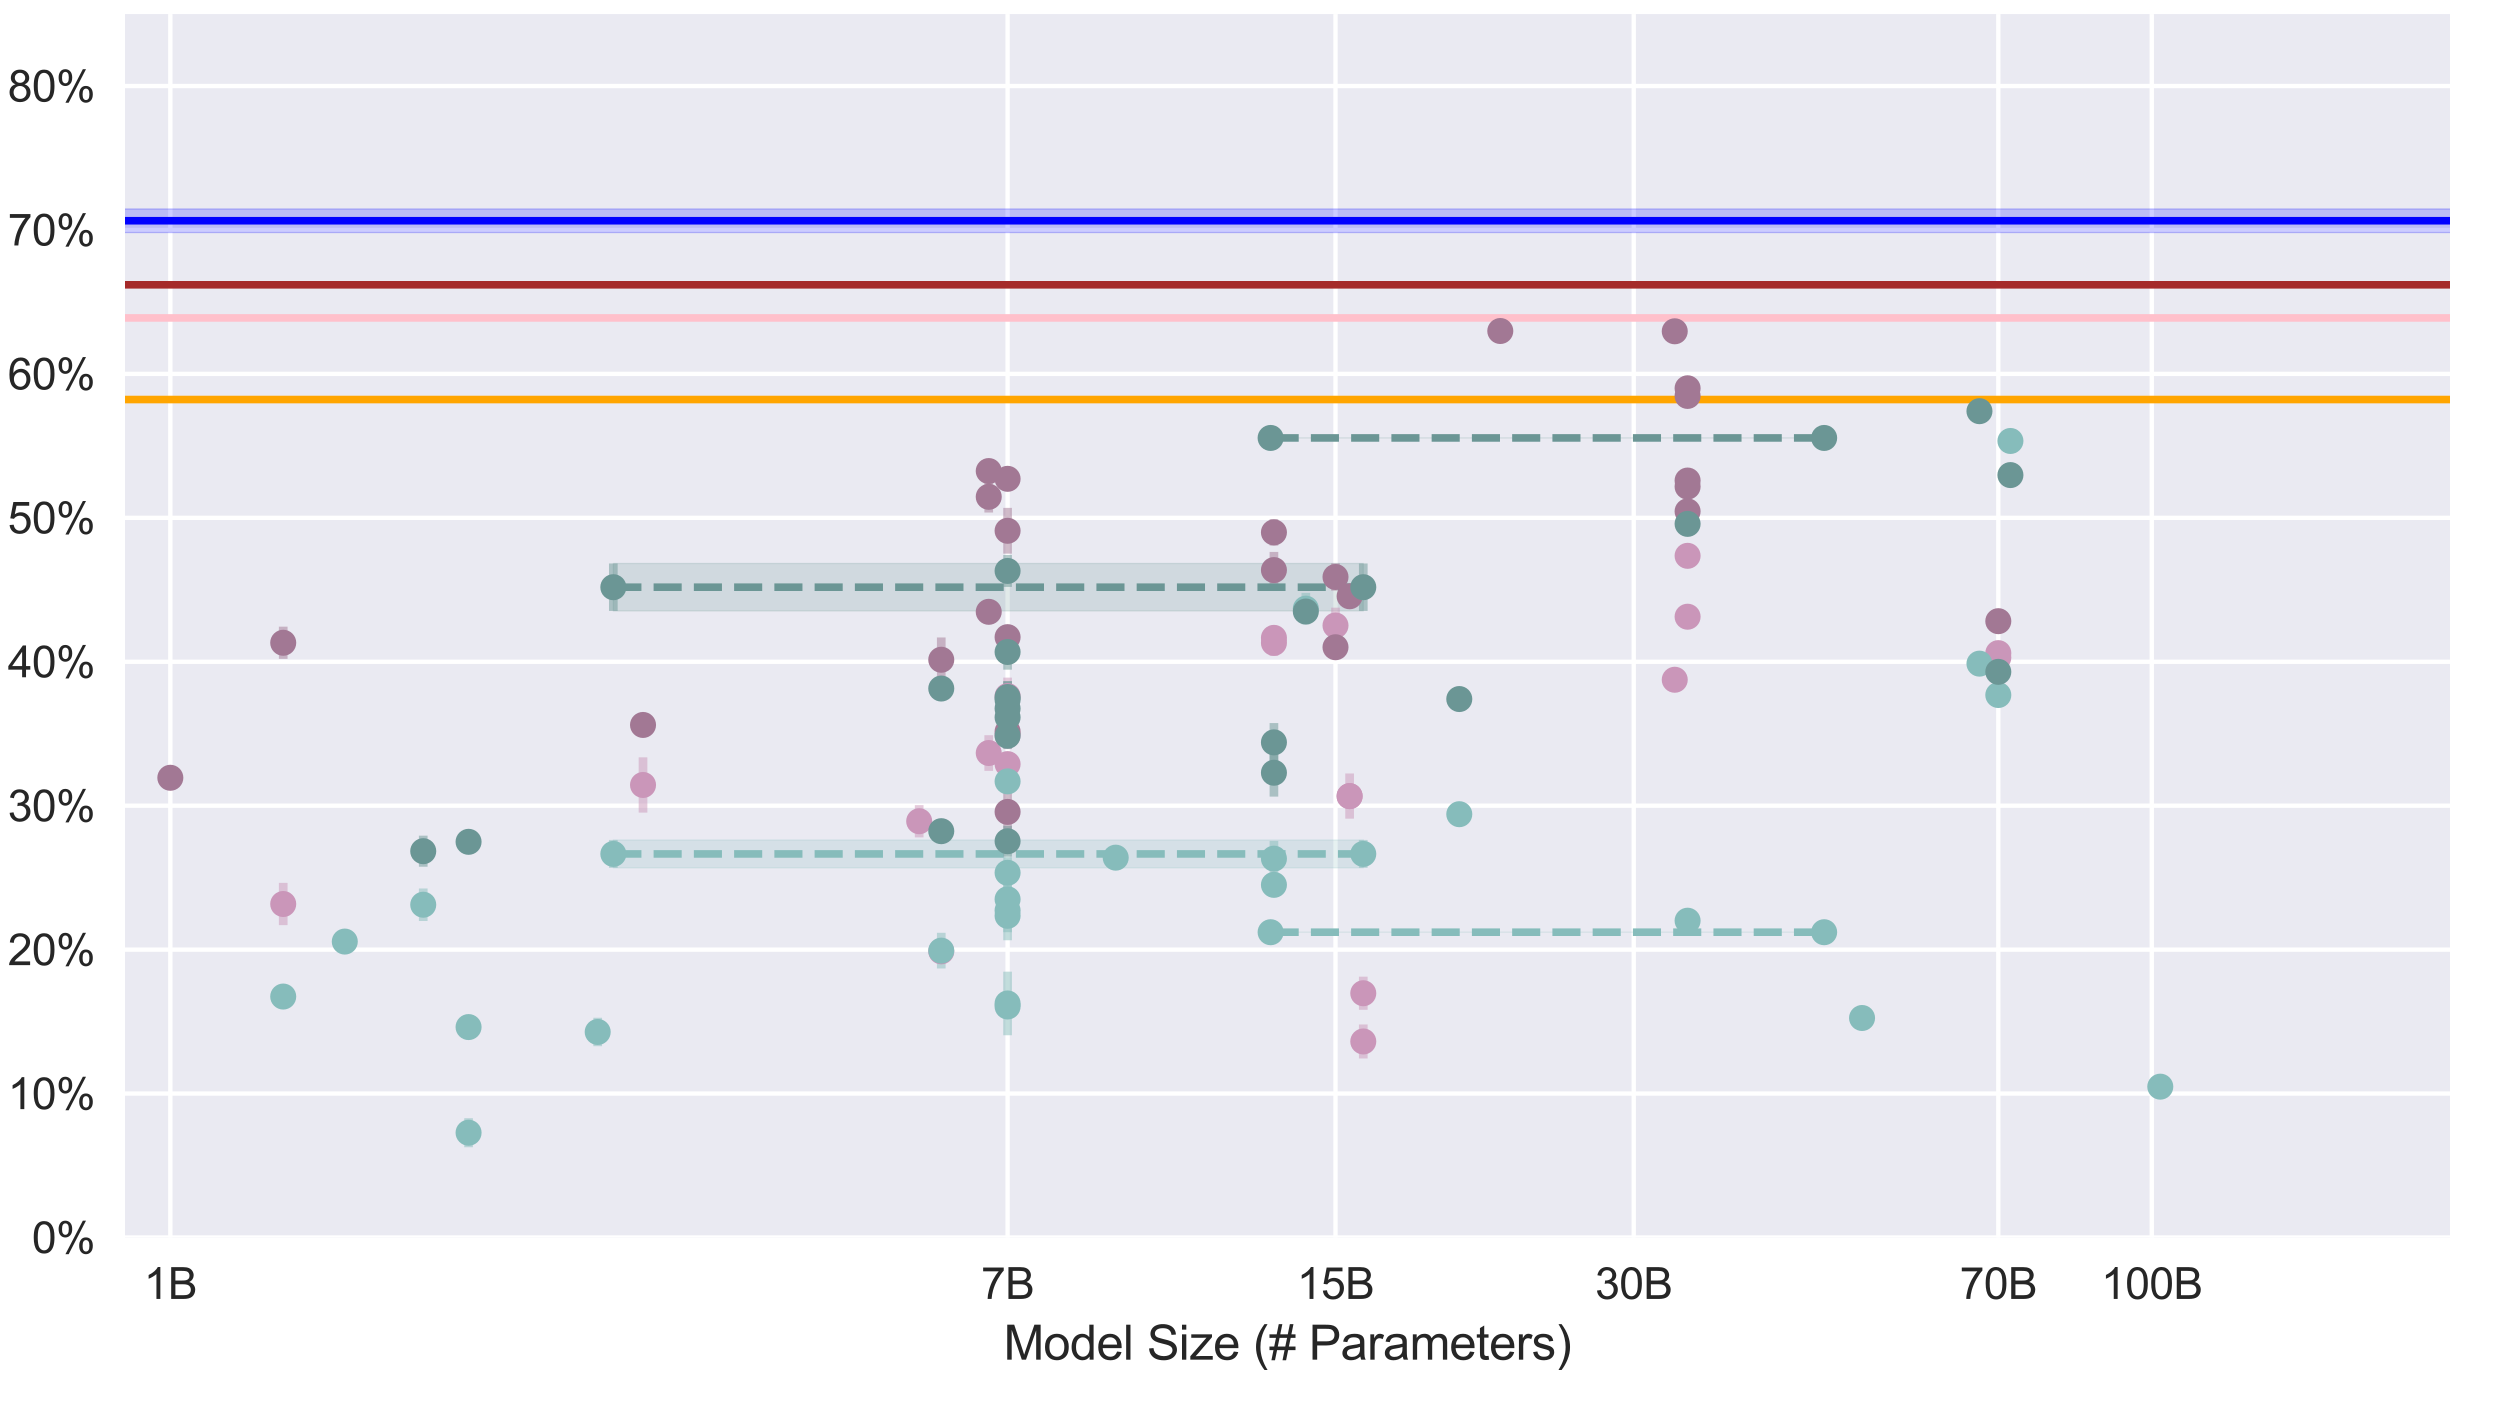 <?xml version="1.0" encoding="utf-8" standalone="no"?>
<!DOCTYPE svg PUBLIC "-//W3C//DTD SVG 1.1//EN"
  "http://www.w3.org/Graphics/SVG/1.1/DTD/svg11.dtd">
<svg xmlns:xlink="http://www.w3.org/1999/xlink" width="576pt" height="324pt" viewBox="0 0 576 324" xmlns="http://www.w3.org/2000/svg" version="1.1">
 <defs>
  <style type="text/css">*{stroke-linejoin: round; stroke-linecap: butt}</style>
 </defs>
 <g id="figure_1">
  <g id="patch_1">
   <path d="M 0 324 
L 576 324 
L 576 0 
L 0 0 
z
" style="fill: #ffffff"/>
  </g>
  <g id="axes_1">
   <g id="patch_2">
    <path d="M 28.8 285.12 
L 564.48 285.12 
L 564.48 3.24 
L 28.8 3.24 
z
" style="fill: #eaeaf2"/>
   </g>
   <g id="matplotlib.axis_1">
    <g id="xtick_1">
     <g id="line2d_1">
      <path d="M 39.245 285.12 
L 39.245 3.24 
" clip-path="url(#p217710df2d)" style="fill: none; stroke: #ffffff; stroke-linecap: round"/>
     </g>
     <g id="line2d_2"/>
     <g id="text_1">
      <!-- 1B -->
      <g style="fill: #262626" transform="translate(33.129 299.278) scale(0.1 -0.1)">
       <defs>
        <path id="ArialMT-31" d="M 2384 0 
L 1822 0 
L 1822 3584 
Q 1619 3391 1289 3197 
Q 959 3003 697 2906 
L 697 3450 
Q 1169 3672 1522 3987 
Q 1875 4303 2022 4600 
L 2384 4600 
L 2384 0 
z
" transform="scale(0.016)"/>
        <path id="ArialMT-42" d="M 469 0 
L 469 4581 
L 2188 4581 
Q 2713 4581 3030 4442 
Q 3347 4303 3526 4014 
Q 3706 3725 3706 3409 
Q 3706 3116 3547 2856 
Q 3388 2597 3066 2438 
Q 3481 2316 3704 2022 
Q 3928 1728 3928 1328 
Q 3928 1006 3792 729 
Q 3656 453 3456 303 
Q 3256 153 2954 76 
Q 2653 0 2216 0 
L 469 0 
z
M 1075 2656 
L 2066 2656 
Q 2469 2656 2644 2709 
Q 2875 2778 2992 2937 
Q 3109 3097 3109 3338 
Q 3109 3566 3000 3739 
Q 2891 3913 2687 3977 
Q 2484 4041 1991 4041 
L 1075 4041 
L 1075 2656 
z
M 1075 541 
L 2216 541 
Q 2509 541 2628 563 
Q 2838 600 2978 687 
Q 3119 775 3209 942 
Q 3300 1109 3300 1328 
Q 3300 1584 3169 1773 
Q 3038 1963 2805 2039 
Q 2572 2116 2134 2116 
L 1075 2116 
L 1075 541 
z
" transform="scale(0.016)"/>
       </defs>
       <use xlink:href="#ArialMT-31"/>
       <use xlink:href="#ArialMT-42" x="55.615"/>
      </g>
     </g>
    </g>
    <g id="xtick_2">
     <g id="line2d_3">
      <path d="M 232.148 285.12 
L 232.148 3.24 
" clip-path="url(#p217710df2d)" style="fill: none; stroke: #ffffff; stroke-linecap: round"/>
     </g>
     <g id="line2d_4"/>
     <g id="text_2">
      <!-- 7B -->
      <g style="fill: #262626" transform="translate(226.032 299.278) scale(0.1 -0.1)">
       <defs>
        <path id="ArialMT-37" d="M 303 3981 
L 303 4522 
L 3269 4522 
L 3269 4084 
Q 2831 3619 2401 2847 
Q 1972 2075 1738 1259 
Q 1569 684 1522 0 
L 944 0 
Q 953 541 1156 1306 
Q 1359 2072 1739 2783 
Q 2119 3494 2547 3981 
L 303 3981 
z
" transform="scale(0.016)"/>
       </defs>
       <use xlink:href="#ArialMT-37"/>
       <use xlink:href="#ArialMT-42" x="55.615"/>
      </g>
     </g>
    </g>
    <g id="xtick_3">
     <g id="line2d_5">
      <path d="M 307.7 285.12 
L 307.7 3.24 
" clip-path="url(#p217710df2d)" style="fill: none; stroke: #ffffff; stroke-linecap: round"/>
     </g>
     <g id="line2d_6"/>
     <g id="text_3">
      <!-- 15B -->
      <g style="fill: #262626" transform="translate(298.804 299.278) scale(0.1 -0.1)">
       <defs>
        <path id="ArialMT-35" d="M 266 1200 
L 856 1250 
Q 922 819 1161 601 
Q 1400 384 1738 384 
Q 2144 384 2425 690 
Q 2706 997 2706 1503 
Q 2706 1984 2436 2262 
Q 2166 2541 1728 2541 
Q 1456 2541 1237 2417 
Q 1019 2294 894 2097 
L 366 2166 
L 809 4519 
L 3088 4519 
L 3088 3981 
L 1259 3981 
L 1013 2750 
Q 1425 3038 1878 3038 
Q 2478 3038 2890 2622 
Q 3303 2206 3303 1553 
Q 3303 931 2941 478 
Q 2500 -78 1738 -78 
Q 1113 -78 717 272 
Q 322 622 266 1200 
z
" transform="scale(0.016)"/>
       </defs>
       <use xlink:href="#ArialMT-31"/>
       <use xlink:href="#ArialMT-35" x="55.615"/>
       <use xlink:href="#ArialMT-42" x="111.23"/>
      </g>
     </g>
    </g>
    <g id="xtick_4">
     <g id="line2d_7">
      <path d="M 376.414 285.12 
L 376.414 3.24 
" clip-path="url(#p217710df2d)" style="fill: none; stroke: #ffffff; stroke-linecap: round"/>
     </g>
     <g id="line2d_8"/>
     <g id="text_4">
      <!-- 30B -->
      <g style="fill: #262626" transform="translate(367.518 299.278) scale(0.1 -0.1)">
       <defs>
        <path id="ArialMT-33" d="M 269 1209 
L 831 1284 
Q 928 806 1161 595 
Q 1394 384 1728 384 
Q 2125 384 2398 659 
Q 2672 934 2672 1341 
Q 2672 1728 2419 1979 
Q 2166 2231 1775 2231 
Q 1616 2231 1378 2169 
L 1441 2663 
Q 1497 2656 1531 2656 
Q 1891 2656 2178 2843 
Q 2466 3031 2466 3422 
Q 2466 3731 2256 3934 
Q 2047 4138 1716 4138 
Q 1388 4138 1169 3931 
Q 950 3725 888 3313 
L 325 3413 
Q 428 3978 793 4289 
Q 1159 4600 1703 4600 
Q 2078 4600 2393 4439 
Q 2709 4278 2876 4000 
Q 3044 3722 3044 3409 
Q 3044 3113 2884 2869 
Q 2725 2625 2413 2481 
Q 2819 2388 3044 2092 
Q 3269 1797 3269 1353 
Q 3269 753 2831 336 
Q 2394 -81 1725 -81 
Q 1122 -81 723 278 
Q 325 638 269 1209 
z
" transform="scale(0.016)"/>
        <path id="ArialMT-30" d="M 266 2259 
Q 266 3072 433 3567 
Q 600 4063 929 4331 
Q 1259 4600 1759 4600 
Q 2128 4600 2406 4451 
Q 2684 4303 2865 4023 
Q 3047 3744 3150 3342 
Q 3253 2941 3253 2259 
Q 3253 1453 3087 958 
Q 2922 463 2592 192 
Q 2263 -78 1759 -78 
Q 1097 -78 719 397 
Q 266 969 266 2259 
z
M 844 2259 
Q 844 1131 1108 757 
Q 1372 384 1759 384 
Q 2147 384 2411 759 
Q 2675 1134 2675 2259 
Q 2675 3391 2411 3762 
Q 2147 4134 1753 4134 
Q 1366 4134 1134 3806 
Q 844 3388 844 2259 
z
" transform="scale(0.016)"/>
       </defs>
       <use xlink:href="#ArialMT-33"/>
       <use xlink:href="#ArialMT-30" x="55.615"/>
       <use xlink:href="#ArialMT-42" x="111.23"/>
      </g>
     </g>
    </g>
    <g id="xtick_5">
     <g id="line2d_9">
      <path d="M 460.409 285.12 
L 460.409 3.24 
" clip-path="url(#p217710df2d)" style="fill: none; stroke: #ffffff; stroke-linecap: round"/>
     </g>
     <g id="line2d_10"/>
     <g id="text_5">
      <!-- 70B -->
      <g style="fill: #262626" transform="translate(451.512 299.278) scale(0.1 -0.1)">
       <use xlink:href="#ArialMT-37"/>
       <use xlink:href="#ArialMT-30" x="55.615"/>
       <use xlink:href="#ArialMT-42" x="111.23"/>
      </g>
     </g>
    </g>
    <g id="xtick_6">
     <g id="line2d_11">
      <path d="M 495.767 285.12 
L 495.767 3.24 
" clip-path="url(#p217710df2d)" style="fill: none; stroke: #ffffff; stroke-linecap: round"/>
     </g>
     <g id="line2d_12"/>
     <g id="text_6">
      <!-- 100B -->
      <g style="fill: #262626" transform="translate(484.09 299.278) scale(0.1 -0.1)">
       <use xlink:href="#ArialMT-31"/>
       <use xlink:href="#ArialMT-30" x="55.615"/>
       <use xlink:href="#ArialMT-30" x="111.23"/>
       <use xlink:href="#ArialMT-42" x="166.846"/>
      </g>
     </g>
    </g>
    <g id="xtick_7">
     <g id="line2d_13"/>
    </g>
    <g id="xtick_8">
     <g id="line2d_14"/>
    </g>
    <g id="xtick_9">
     <g id="line2d_15"/>
    </g>
    <g id="xtick_10">
     <g id="line2d_16"/>
    </g>
    <g id="xtick_11">
     <g id="line2d_17"/>
    </g>
    <g id="xtick_12">
     <g id="line2d_18"/>
    </g>
    <g id="xtick_13">
     <g id="line2d_19"/>
    </g>
    <g id="xtick_14">
     <g id="line2d_20"/>
    </g>
    <g id="xtick_15">
     <g id="line2d_21"/>
    </g>
    <g id="xtick_16">
     <g id="line2d_22"/>
    </g>
    <g id="xtick_17">
     <g id="line2d_23"/>
    </g>
    <g id="xtick_18">
     <g id="line2d_24"/>
    </g>
    <g id="xtick_19">
     <g id="line2d_25"/>
    </g>
    <g id="xtick_20">
     <g id="line2d_26"/>
    </g>
    <g id="xtick_21">
     <g id="line2d_27"/>
    </g>
    <g id="text_7">
     <!-- Model Size (# Parameters) -->
     <g style="fill: #262626" transform="translate(231.232 313.273) scale(0.11 -0.11)">
      <defs>
       <path id="ArialMT-4d" d="M 475 0 
L 475 4581 
L 1388 4581 
L 2472 1338 
Q 2622 884 2691 659 
Q 2769 909 2934 1394 
L 4031 4581 
L 4847 4581 
L 4847 0 
L 4263 0 
L 4263 3834 
L 2931 0 
L 2384 0 
L 1059 3900 
L 1059 0 
L 475 0 
z
" transform="scale(0.016)"/>
       <path id="ArialMT-6f" d="M 213 1659 
Q 213 2581 725 3025 
Q 1153 3394 1769 3394 
Q 2453 3394 2887 2945 
Q 3322 2497 3322 1706 
Q 3322 1066 3130 698 
Q 2938 331 2570 128 
Q 2203 -75 1769 -75 
Q 1072 -75 642 372 
Q 213 819 213 1659 
z
M 791 1659 
Q 791 1022 1069 705 
Q 1347 388 1769 388 
Q 2188 388 2466 706 
Q 2744 1025 2744 1678 
Q 2744 2294 2464 2611 
Q 2184 2928 1769 2928 
Q 1347 2928 1069 2612 
Q 791 2297 791 1659 
z
" transform="scale(0.016)"/>
       <path id="ArialMT-64" d="M 2575 0 
L 2575 419 
Q 2259 -75 1647 -75 
Q 1250 -75 917 144 
Q 584 363 401 755 
Q 219 1147 219 1656 
Q 219 2153 384 2558 
Q 550 2963 881 3178 
Q 1213 3394 1622 3394 
Q 1922 3394 2156 3267 
Q 2391 3141 2538 2938 
L 2538 4581 
L 3097 4581 
L 3097 0 
L 2575 0 
z
M 797 1656 
Q 797 1019 1065 703 
Q 1334 388 1700 388 
Q 2069 388 2326 689 
Q 2584 991 2584 1609 
Q 2584 2291 2321 2609 
Q 2059 2928 1675 2928 
Q 1300 2928 1048 2622 
Q 797 2316 797 1656 
z
" transform="scale(0.016)"/>
       <path id="ArialMT-65" d="M 2694 1069 
L 3275 997 
Q 3138 488 2766 206 
Q 2394 -75 1816 -75 
Q 1088 -75 661 373 
Q 234 822 234 1631 
Q 234 2469 665 2931 
Q 1097 3394 1784 3394 
Q 2450 3394 2872 2941 
Q 3294 2488 3294 1666 
Q 3294 1616 3291 1516 
L 816 1516 
Q 847 969 1125 678 
Q 1403 388 1819 388 
Q 2128 388 2347 550 
Q 2566 713 2694 1069 
z
M 847 1978 
L 2700 1978 
Q 2663 2397 2488 2606 
Q 2219 2931 1791 2931 
Q 1403 2931 1139 2672 
Q 875 2413 847 1978 
z
" transform="scale(0.016)"/>
       <path id="ArialMT-6c" d="M 409 0 
L 409 4581 
L 972 4581 
L 972 0 
L 409 0 
z
" transform="scale(0.016)"/>
       <path id="ArialMT-20" transform="scale(0.016)"/>
       <path id="ArialMT-53" d="M 288 1472 
L 859 1522 
Q 900 1178 1048 958 
Q 1197 738 1509 602 
Q 1822 466 2213 466 
Q 2559 466 2825 569 
Q 3091 672 3220 851 
Q 3350 1031 3350 1244 
Q 3350 1459 3225 1620 
Q 3100 1781 2813 1891 
Q 2628 1963 1997 2114 
Q 1366 2266 1113 2400 
Q 784 2572 623 2826 
Q 463 3081 463 3397 
Q 463 3744 659 4045 
Q 856 4347 1234 4503 
Q 1613 4659 2075 4659 
Q 2584 4659 2973 4495 
Q 3363 4331 3572 4012 
Q 3781 3694 3797 3291 
L 3216 3247 
Q 3169 3681 2898 3903 
Q 2628 4125 2100 4125 
Q 1550 4125 1298 3923 
Q 1047 3722 1047 3438 
Q 1047 3191 1225 3031 
Q 1400 2872 2139 2705 
Q 2878 2538 3153 2413 
Q 3553 2228 3743 1945 
Q 3934 1663 3934 1294 
Q 3934 928 3725 604 
Q 3516 281 3123 101 
Q 2731 -78 2241 -78 
Q 1619 -78 1198 103 
Q 778 284 539 648 
Q 300 1013 288 1472 
z
" transform="scale(0.016)"/>
       <path id="ArialMT-69" d="M 425 3934 
L 425 4581 
L 988 4581 
L 988 3934 
L 425 3934 
z
M 425 0 
L 425 3319 
L 988 3319 
L 988 0 
L 425 0 
z
" transform="scale(0.016)"/>
       <path id="ArialMT-7a" d="M 125 0 
L 125 456 
L 2238 2881 
Q 1878 2863 1603 2863 
L 250 2863 
L 250 3319 
L 2963 3319 
L 2963 2947 
L 1166 841 
L 819 456 
Q 1197 484 1528 484 
L 3063 484 
L 3063 0 
L 125 0 
z
" transform="scale(0.016)"/>
       <path id="ArialMT-28" d="M 1497 -1347 
Q 1031 -759 709 28 
Q 388 816 388 1659 
Q 388 2403 628 3084 
Q 909 3875 1497 4659 
L 1900 4659 
Q 1522 4009 1400 3731 
Q 1209 3300 1100 2831 
Q 966 2247 966 1656 
Q 966 153 1900 -1347 
L 1497 -1347 
z
" transform="scale(0.016)"/>
       <path id="ArialMT-23" d="M 322 -78 
L 594 1253 
L 66 1253 
L 66 1719 
L 688 1719 
L 919 2853 
L 66 2853 
L 66 3319 
L 1013 3319 
L 1284 4659 
L 1753 4659 
L 1481 3319 
L 2466 3319 
L 2738 4659 
L 3209 4659 
L 2938 3319 
L 3478 3319 
L 3478 2853 
L 2844 2853 
L 2609 1719 
L 3478 1719 
L 3478 1253 
L 2516 1253 
L 2244 -78 
L 1775 -78 
L 2044 1253 
L 1063 1253 
L 791 -78 
L 322 -78 
z
M 1156 1719 
L 2138 1719 
L 2372 2853 
L 1388 2853 
L 1156 1719 
z
" transform="scale(0.016)"/>
       <path id="ArialMT-50" d="M 494 0 
L 494 4581 
L 2222 4581 
Q 2678 4581 2919 4538 
Q 3256 4481 3484 4323 
Q 3713 4166 3852 3881 
Q 3991 3597 3991 3256 
Q 3991 2672 3619 2267 
Q 3247 1863 2275 1863 
L 1100 1863 
L 1100 0 
L 494 0 
z
M 1100 2403 
L 2284 2403 
Q 2872 2403 3119 2622 
Q 3366 2841 3366 3238 
Q 3366 3525 3220 3729 
Q 3075 3934 2838 4000 
Q 2684 4041 2272 4041 
L 1100 4041 
L 1100 2403 
z
" transform="scale(0.016)"/>
       <path id="ArialMT-61" d="M 2588 409 
Q 2275 144 1986 34 
Q 1697 -75 1366 -75 
Q 819 -75 525 192 
Q 231 459 231 875 
Q 231 1119 342 1320 
Q 453 1522 633 1644 
Q 813 1766 1038 1828 
Q 1203 1872 1538 1913 
Q 2219 1994 2541 2106 
Q 2544 2222 2544 2253 
Q 2544 2597 2384 2738 
Q 2169 2928 1744 2928 
Q 1347 2928 1158 2789 
Q 969 2650 878 2297 
L 328 2372 
Q 403 2725 575 2942 
Q 747 3159 1072 3276 
Q 1397 3394 1825 3394 
Q 2250 3394 2515 3294 
Q 2781 3194 2906 3042 
Q 3031 2891 3081 2659 
Q 3109 2516 3109 2141 
L 3109 1391 
Q 3109 606 3145 398 
Q 3181 191 3288 0 
L 2700 0 
Q 2613 175 2588 409 
z
M 2541 1666 
Q 2234 1541 1622 1453 
Q 1275 1403 1131 1340 
Q 988 1278 909 1158 
Q 831 1038 831 891 
Q 831 666 1001 516 
Q 1172 366 1500 366 
Q 1825 366 2078 508 
Q 2331 650 2450 897 
Q 2541 1088 2541 1459 
L 2541 1666 
z
" transform="scale(0.016)"/>
       <path id="ArialMT-72" d="M 416 0 
L 416 3319 
L 922 3319 
L 922 2816 
Q 1116 3169 1280 3281 
Q 1444 3394 1641 3394 
Q 1925 3394 2219 3213 
L 2025 2691 
Q 1819 2813 1613 2813 
Q 1428 2813 1281 2702 
Q 1134 2591 1072 2394 
Q 978 2094 978 1738 
L 978 0 
L 416 0 
z
" transform="scale(0.016)"/>
       <path id="ArialMT-6d" d="M 422 0 
L 422 3319 
L 925 3319 
L 925 2853 
Q 1081 3097 1340 3245 
Q 1600 3394 1931 3394 
Q 2300 3394 2536 3241 
Q 2772 3088 2869 2813 
Q 3263 3394 3894 3394 
Q 4388 3394 4653 3120 
Q 4919 2847 4919 2278 
L 4919 0 
L 4359 0 
L 4359 2091 
Q 4359 2428 4304 2576 
Q 4250 2725 4106 2815 
Q 3963 2906 3769 2906 
Q 3419 2906 3187 2673 
Q 2956 2441 2956 1928 
L 2956 0 
L 2394 0 
L 2394 2156 
Q 2394 2531 2256 2718 
Q 2119 2906 1806 2906 
Q 1569 2906 1367 2781 
Q 1166 2656 1075 2415 
Q 984 2175 984 1722 
L 984 0 
L 422 0 
z
" transform="scale(0.016)"/>
       <path id="ArialMT-74" d="M 1650 503 
L 1731 6 
Q 1494 -44 1306 -44 
Q 1000 -44 831 53 
Q 663 150 594 308 
Q 525 466 525 972 
L 525 2881 
L 113 2881 
L 113 3319 
L 525 3319 
L 525 4141 
L 1084 4478 
L 1084 3319 
L 1650 3319 
L 1650 2881 
L 1084 2881 
L 1084 941 
Q 1084 700 1114 631 
Q 1144 563 1211 522 
Q 1278 481 1403 481 
Q 1497 481 1650 503 
z
" transform="scale(0.016)"/>
       <path id="ArialMT-73" d="M 197 991 
L 753 1078 
Q 800 744 1014 566 
Q 1228 388 1613 388 
Q 2000 388 2187 545 
Q 2375 703 2375 916 
Q 2375 1106 2209 1216 
Q 2094 1291 1634 1406 
Q 1016 1563 777 1677 
Q 538 1791 414 1992 
Q 291 2194 291 2438 
Q 291 2659 392 2848 
Q 494 3038 669 3163 
Q 800 3259 1026 3326 
Q 1253 3394 1513 3394 
Q 1903 3394 2198 3281 
Q 2494 3169 2634 2976 
Q 2775 2784 2828 2463 
L 2278 2388 
Q 2241 2644 2061 2787 
Q 1881 2931 1553 2931 
Q 1166 2931 1000 2803 
Q 834 2675 834 2503 
Q 834 2394 903 2306 
Q 972 2216 1119 2156 
Q 1203 2125 1616 2013 
Q 2213 1853 2448 1751 
Q 2684 1650 2818 1456 
Q 2953 1263 2953 975 
Q 2953 694 2789 445 
Q 2625 197 2315 61 
Q 2006 -75 1616 -75 
Q 969 -75 630 194 
Q 291 463 197 991 
z
" transform="scale(0.016)"/>
       <path id="ArialMT-29" d="M 791 -1347 
L 388 -1347 
Q 1322 153 1322 1656 
Q 1322 2244 1188 2822 
Q 1081 3291 891 3722 
Q 769 4003 388 4659 
L 791 4659 
Q 1378 3875 1659 3084 
Q 1900 2403 1900 1659 
Q 1900 816 1576 28 
Q 1253 -759 791 -1347 
z
" transform="scale(0.016)"/>
      </defs>
      <use xlink:href="#ArialMT-4d"/>
      <use xlink:href="#ArialMT-6f" x="83.301"/>
      <use xlink:href="#ArialMT-64" x="138.916"/>
      <use xlink:href="#ArialMT-65" x="194.531"/>
      <use xlink:href="#ArialMT-6c" x="250.146"/>
      <use xlink:href="#ArialMT-20" x="272.363"/>
      <use xlink:href="#ArialMT-53" x="300.146"/>
      <use xlink:href="#ArialMT-69" x="366.846"/>
      <use xlink:href="#ArialMT-7a" x="389.062"/>
      <use xlink:href="#ArialMT-65" x="439.062"/>
      <use xlink:href="#ArialMT-20" x="494.678"/>
      <use xlink:href="#ArialMT-28" x="522.461"/>
      <use xlink:href="#ArialMT-23" x="555.762"/>
      <use xlink:href="#ArialMT-20" x="611.377"/>
      <use xlink:href="#ArialMT-50" x="639.16"/>
      <use xlink:href="#ArialMT-61" x="705.859"/>
      <use xlink:href="#ArialMT-72" x="761.475"/>
      <use xlink:href="#ArialMT-61" x="794.775"/>
      <use xlink:href="#ArialMT-6d" x="850.391"/>
      <use xlink:href="#ArialMT-65" x="933.691"/>
      <use xlink:href="#ArialMT-74" x="989.307"/>
      <use xlink:href="#ArialMT-65" x="1017.09"/>
      <use xlink:href="#ArialMT-72" x="1072.705"/>
      <use xlink:href="#ArialMT-73" x="1106.006"/>
      <use xlink:href="#ArialMT-29" x="1156.006"/>
     </g>
    </g>
   </g>
   <g id="matplotlib.axis_2">
    <g id="ytick_1">
     <g id="line2d_28">
      <path d="M 28.8 285.12 
L 564.48 285.12 
" clip-path="url(#p217710df2d)" style="fill: none; stroke: #ffffff; stroke-linecap: round"/>
     </g>
     <g id="line2d_29"/>
     <g id="text_8">
      <!-- 0% -->
      <g style="fill: #262626" transform="translate(7.347 288.699) scale(0.1 -0.1)">
       <defs>
        <path id="ArialMT-25" d="M 372 3481 
Q 372 3972 619 4315 
Q 866 4659 1334 4659 
Q 1766 4659 2048 4351 
Q 2331 4044 2331 3447 
Q 2331 2866 2045 2552 
Q 1759 2238 1341 2238 
Q 925 2238 648 2547 
Q 372 2856 372 3481 
z
M 1350 4272 
Q 1141 4272 1002 4090 
Q 863 3909 863 3425 
Q 863 2984 1003 2804 
Q 1144 2625 1350 2625 
Q 1563 2625 1702 2806 
Q 1841 2988 1841 3469 
Q 1841 3913 1700 4092 
Q 1559 4272 1350 4272 
z
M 1353 -169 
L 3859 4659 
L 4316 4659 
L 1819 -169 
L 1353 -169 
z
M 3334 1075 
Q 3334 1569 3581 1911 
Q 3828 2253 4300 2253 
Q 4731 2253 5014 1945 
Q 5297 1638 5297 1041 
Q 5297 459 5011 145 
Q 4725 -169 4303 -169 
Q 3888 -169 3611 142 
Q 3334 453 3334 1075 
z
M 4316 1866 
Q 4103 1866 3964 1684 
Q 3825 1503 3825 1019 
Q 3825 581 3965 400 
Q 4106 219 4313 219 
Q 4528 219 4667 400 
Q 4806 581 4806 1063 
Q 4806 1506 4665 1686 
Q 4525 1866 4316 1866 
z
" transform="scale(0.016)"/>
       </defs>
       <use xlink:href="#ArialMT-30"/>
       <use xlink:href="#ArialMT-25" x="55.615"/>
      </g>
     </g>
    </g>
    <g id="ytick_2">
     <g id="line2d_30">
      <path d="M 28.8 251.958 
L 564.48 251.958 
" clip-path="url(#p217710df2d)" style="fill: none; stroke: #ffffff; stroke-linecap: round"/>
     </g>
     <g id="line2d_31"/>
     <g id="text_9">
      <!-- 10% -->
      <g style="fill: #262626" transform="translate(1.786 255.537) scale(0.1 -0.1)">
       <use xlink:href="#ArialMT-31"/>
       <use xlink:href="#ArialMT-30" x="55.615"/>
       <use xlink:href="#ArialMT-25" x="111.23"/>
      </g>
     </g>
    </g>
    <g id="ytick_3">
     <g id="line2d_32">
      <path d="M 28.8 218.795 
L 564.48 218.795 
" clip-path="url(#p217710df2d)" style="fill: none; stroke: #ffffff; stroke-linecap: round"/>
     </g>
     <g id="line2d_33"/>
     <g id="text_10">
      <!-- 20% -->
      <g style="fill: #262626" transform="translate(1.786 222.374) scale(0.1 -0.1)">
       <defs>
        <path id="ArialMT-32" d="M 3222 541 
L 3222 0 
L 194 0 
Q 188 203 259 391 
Q 375 700 629 1000 
Q 884 1300 1366 1694 
Q 2113 2306 2375 2664 
Q 2638 3022 2638 3341 
Q 2638 3675 2398 3904 
Q 2159 4134 1775 4134 
Q 1369 4134 1125 3890 
Q 881 3647 878 3216 
L 300 3275 
Q 359 3922 746 4261 
Q 1134 4600 1788 4600 
Q 2447 4600 2831 4234 
Q 3216 3869 3216 3328 
Q 3216 3053 3103 2787 
Q 2991 2522 2730 2228 
Q 2469 1934 1863 1422 
Q 1356 997 1212 845 
Q 1069 694 975 541 
L 3222 541 
z
" transform="scale(0.016)"/>
       </defs>
       <use xlink:href="#ArialMT-32"/>
       <use xlink:href="#ArialMT-30" x="55.615"/>
       <use xlink:href="#ArialMT-25" x="111.23"/>
      </g>
     </g>
    </g>
    <g id="ytick_4">
     <g id="line2d_34">
      <path d="M 28.8 185.633 
L 564.48 185.633 
" clip-path="url(#p217710df2d)" style="fill: none; stroke: #ffffff; stroke-linecap: round"/>
     </g>
     <g id="line2d_35"/>
     <g id="text_11">
      <!-- 30% -->
      <g style="fill: #262626" transform="translate(1.786 189.212) scale(0.1 -0.1)">
       <use xlink:href="#ArialMT-33"/>
       <use xlink:href="#ArialMT-30" x="55.615"/>
       <use xlink:href="#ArialMT-25" x="111.23"/>
      </g>
     </g>
    </g>
    <g id="ytick_5">
     <g id="line2d_36">
      <path d="M 28.8 152.471 
L 564.48 152.471 
" clip-path="url(#p217710df2d)" style="fill: none; stroke: #ffffff; stroke-linecap: round"/>
     </g>
     <g id="line2d_37"/>
     <g id="text_12">
      <!-- 40% -->
      <g style="fill: #262626" transform="translate(1.786 156.049) scale(0.1 -0.1)">
       <defs>
        <path id="ArialMT-34" d="M 2069 0 
L 2069 1097 
L 81 1097 
L 81 1613 
L 2172 4581 
L 2631 4581 
L 2631 1613 
L 3250 1613 
L 3250 1097 
L 2631 1097 
L 2631 0 
L 2069 0 
z
M 2069 1613 
L 2069 3678 
L 634 1613 
L 2069 1613 
z
" transform="scale(0.016)"/>
       </defs>
       <use xlink:href="#ArialMT-34"/>
       <use xlink:href="#ArialMT-30" x="55.615"/>
       <use xlink:href="#ArialMT-25" x="111.23"/>
      </g>
     </g>
    </g>
    <g id="ytick_6">
     <g id="line2d_38">
      <path d="M 28.8 119.308 
L 564.48 119.308 
" clip-path="url(#p217710df2d)" style="fill: none; stroke: #ffffff; stroke-linecap: round"/>
     </g>
     <g id="line2d_39"/>
     <g id="text_13">
      <!-- 50% -->
      <g style="fill: #262626" transform="translate(1.786 122.887) scale(0.1 -0.1)">
       <use xlink:href="#ArialMT-35"/>
       <use xlink:href="#ArialMT-30" x="55.615"/>
       <use xlink:href="#ArialMT-25" x="111.23"/>
      </g>
     </g>
    </g>
    <g id="ytick_7">
     <g id="line2d_40">
      <path d="M 28.8 86.146 
L 564.48 86.146 
" clip-path="url(#p217710df2d)" style="fill: none; stroke: #ffffff; stroke-linecap: round"/>
     </g>
     <g id="line2d_41"/>
     <g id="text_14">
      <!-- 60% -->
      <g style="fill: #262626" transform="translate(1.786 89.725) scale(0.1 -0.1)">
       <defs>
        <path id="ArialMT-36" d="M 3184 3459 
L 2625 3416 
Q 2550 3747 2413 3897 
Q 2184 4138 1850 4138 
Q 1581 4138 1378 3988 
Q 1113 3794 959 3422 
Q 806 3050 800 2363 
Q 1003 2672 1297 2822 
Q 1591 2972 1913 2972 
Q 2475 2972 2870 2558 
Q 3266 2144 3266 1488 
Q 3266 1056 3080 686 
Q 2894 316 2569 119 
Q 2244 -78 1831 -78 
Q 1128 -78 684 439 
Q 241 956 241 2144 
Q 241 3472 731 4075 
Q 1159 4600 1884 4600 
Q 2425 4600 2770 4297 
Q 3116 3994 3184 3459 
z
M 888 1484 
Q 888 1194 1011 928 
Q 1134 663 1356 523 
Q 1578 384 1822 384 
Q 2178 384 2434 671 
Q 2691 959 2691 1453 
Q 2691 1928 2437 2201 
Q 2184 2475 1800 2475 
Q 1419 2475 1153 2201 
Q 888 1928 888 1484 
z
" transform="scale(0.016)"/>
       </defs>
       <use xlink:href="#ArialMT-36"/>
       <use xlink:href="#ArialMT-30" x="55.615"/>
       <use xlink:href="#ArialMT-25" x="111.23"/>
      </g>
     </g>
    </g>
    <g id="ytick_8">
     <g id="line2d_42">
      <path d="M 28.8 52.984 
L 564.48 52.984 
" clip-path="url(#p217710df2d)" style="fill: none; stroke: #ffffff; stroke-linecap: round"/>
     </g>
     <g id="line2d_43"/>
     <g id="text_15">
      <!-- 70% -->
      <g style="fill: #262626" transform="translate(1.786 56.562) scale(0.1 -0.1)">
       <use xlink:href="#ArialMT-37"/>
       <use xlink:href="#ArialMT-30" x="55.615"/>
       <use xlink:href="#ArialMT-25" x="111.23"/>
      </g>
     </g>
    </g>
    <g id="ytick_9">
     <g id="line2d_44">
      <path d="M 28.8 19.821 
L 564.48 19.821 
" clip-path="url(#p217710df2d)" style="fill: none; stroke: #ffffff; stroke-linecap: round"/>
     </g>
     <g id="line2d_45"/>
     <g id="text_16">
      <!-- 80% -->
      <g style="fill: #262626" transform="translate(1.786 23.4) scale(0.1 -0.1)">
       <defs>
        <path id="ArialMT-38" d="M 1131 2484 
Q 781 2613 612 2850 
Q 444 3088 444 3419 
Q 444 3919 803 4259 
Q 1163 4600 1759 4600 
Q 2359 4600 2725 4251 
Q 3091 3903 3091 3403 
Q 3091 3084 2923 2848 
Q 2756 2613 2416 2484 
Q 2838 2347 3058 2040 
Q 3278 1734 3278 1309 
Q 3278 722 2862 322 
Q 2447 -78 1769 -78 
Q 1091 -78 675 323 
Q 259 725 259 1325 
Q 259 1772 486 2073 
Q 713 2375 1131 2484 
z
M 1019 3438 
Q 1019 3113 1228 2906 
Q 1438 2700 1772 2700 
Q 2097 2700 2305 2904 
Q 2513 3109 2513 3406 
Q 2513 3716 2298 3927 
Q 2084 4138 1766 4138 
Q 1444 4138 1231 3931 
Q 1019 3725 1019 3438 
z
M 838 1322 
Q 838 1081 952 856 
Q 1066 631 1291 507 
Q 1516 384 1775 384 
Q 2178 384 2440 643 
Q 2703 903 2703 1303 
Q 2703 1709 2433 1975 
Q 2163 2241 1756 2241 
Q 1359 2241 1098 1978 
Q 838 1716 838 1322 
z
" transform="scale(0.016)"/>
       </defs>
       <use xlink:href="#ArialMT-38"/>
       <use xlink:href="#ArialMT-30" x="55.615"/>
       <use xlink:href="#ArialMT-25" x="111.23"/>
      </g>
     </g>
    </g>
    <g id="text_17">
     <!-- Score Achieved -->
     <g style="fill: #262626" transform="translate(-4.4 182.397) rotate(-90) scale(0.11 -0.11)">
      <defs>
       <path id="ArialMT-63" d="M 2588 1216 
L 3141 1144 
Q 3050 572 2676 248 
Q 2303 -75 1759 -75 
Q 1078 -75 664 370 
Q 250 816 250 1647 
Q 250 2184 428 2587 
Q 606 2991 970 3192 
Q 1334 3394 1763 3394 
Q 2303 3394 2647 3120 
Q 2991 2847 3088 2344 
L 2541 2259 
Q 2463 2594 2264 2762 
Q 2066 2931 1784 2931 
Q 1359 2931 1093 2626 
Q 828 2322 828 1663 
Q 828 994 1084 691 
Q 1341 388 1753 388 
Q 2084 388 2306 591 
Q 2528 794 2588 1216 
z
" transform="scale(0.016)"/>
       <path id="ArialMT-41" d="M -9 0 
L 1750 4581 
L 2403 4581 
L 4278 0 
L 3588 0 
L 3053 1388 
L 1138 1388 
L 634 0 
L -9 0 
z
M 1313 1881 
L 2866 1881 
L 2388 3150 
Q 2169 3728 2063 4100 
Q 1975 3659 1816 3225 
L 1313 1881 
z
" transform="scale(0.016)"/>
       <path id="ArialMT-68" d="M 422 0 
L 422 4581 
L 984 4581 
L 984 2938 
Q 1378 3394 1978 3394 
Q 2347 3394 2619 3248 
Q 2891 3103 3008 2847 
Q 3125 2591 3125 2103 
L 3125 0 
L 2563 0 
L 2563 2103 
Q 2563 2525 2380 2717 
Q 2197 2909 1863 2909 
Q 1613 2909 1392 2779 
Q 1172 2650 1078 2428 
Q 984 2206 984 1816 
L 984 0 
L 422 0 
z
" transform="scale(0.016)"/>
       <path id="ArialMT-76" d="M 1344 0 
L 81 3319 
L 675 3319 
L 1388 1331 
Q 1503 1009 1600 663 
Q 1675 925 1809 1294 
L 2547 3319 
L 3125 3319 
L 1869 0 
L 1344 0 
z
" transform="scale(0.016)"/>
      </defs>
      <use xlink:href="#ArialMT-53"/>
      <use xlink:href="#ArialMT-63" x="66.699"/>
      <use xlink:href="#ArialMT-6f" x="116.699"/>
      <use xlink:href="#ArialMT-72" x="172.314"/>
      <use xlink:href="#ArialMT-65" x="205.615"/>
      <use xlink:href="#ArialMT-20" x="261.23"/>
      <use xlink:href="#ArialMT-41" x="283.514"/>
      <use xlink:href="#ArialMT-63" x="350.213"/>
      <use xlink:href="#ArialMT-68" x="400.213"/>
      <use xlink:href="#ArialMT-69" x="455.828"/>
      <use xlink:href="#ArialMT-65" x="478.045"/>
      <use xlink:href="#ArialMT-76" x="533.66"/>
      <use xlink:href="#ArialMT-65" x="583.66"/>
      <use xlink:href="#ArialMT-64" x="639.275"/>
     </g>
    </g>
   </g>
   <g id="PolyCollection_1">
    <defs>
     <path id="mda828df3fd" d="M 141.313 -130.474 
L 141.313 -124.041 
L 314.098 -124.041 
L 314.098 -130.474 
L 314.098 -130.474 
L 141.313 -130.474 
z
" style="stroke: #86bcbb; stroke-opacity: 0.2; stroke-width: 0.3"/>
    </defs>
    <g clip-path="url(#p217710df2d)">
     <use xlink:href="#mda828df3fd" x="0" y="324" style="fill: #86bcbb; fill-opacity: 0.2; stroke: #86bcbb; stroke-opacity: 0.2; stroke-width: 0.3"/>
    </g>
   </g>
   <g id="PolyCollection_2">
    <defs>
     <path id="m3b75064df7" d="M 292.749 -109.217 
L 292.749 -109.217 
L 420.285 -109.217 
L 420.285 -109.217 
L 420.285 -109.217 
L 292.749 -109.217 
z
" style="stroke: #86bcbb; stroke-opacity: 0.2; stroke-width: 0.3"/>
    </defs>
    <g clip-path="url(#p217710df2d)">
     <use xlink:href="#m3b75064df7" x="0" y="324" style="fill: #86bcbb; fill-opacity: 0.2; stroke: #86bcbb; stroke-opacity: 0.2; stroke-width: 0.3"/>
    </g>
   </g>
   <g id="PolyCollection_3">
    <defs>
     <path id="m1e292707e2" d="M 292.749 -223.097 
L 292.749 -223.097 
L 420.285 -223.097 
L 420.285 -223.097 
L 420.285 -223.097 
L 292.749 -223.097 
z
" style="stroke: #6b9695; stroke-opacity: 0.2; stroke-width: 0.3"/>
    </defs>
    <g clip-path="url(#p217710df2d)">
     <use xlink:href="#m1e292707e2" x="0" y="324" style="fill: #6b9695; fill-opacity: 0.2; stroke: #6b9695; stroke-opacity: 0.2; stroke-width: 0.3"/>
    </g>
   </g>
   <g id="PolyCollection_4">
    <defs>
     <path id="me644fd2416" d="M 141.313 -194.179 
L 141.313 -183.236 
L 314.098 -183.236 
L 314.098 -194.179 
L 314.098 -194.179 
L 141.313 -194.179 
z
" style="stroke: #6b9695; stroke-opacity: 0.2; stroke-width: 0.3"/>
    </defs>
    <g clip-path="url(#p217710df2d)">
     <use xlink:href="#me644fd2416" x="0" y="324" style="fill: #6b9695; fill-opacity: 0.2; stroke: #6b9695; stroke-opacity: 0.2; stroke-width: 0.3"/>
    </g>
   </g>
   <g id="PolyCollection_5">
    <path d="M -228221.73 48.142 
L -228221.73 53.58 
L 733.476 53.58 
L 733.476 48.142 
L 733.476 48.142 
L -228221.73 48.142 
z
" clip-path="url(#p217710df2d)" style="fill: #0000ff; fill-opacity: 0.2; stroke: #0000ff; stroke-opacity: 0.2; stroke-width: 0.3"/>
   </g>
   <g id="PolyCollection_6">
    <path d="M -228221.73 65.618 
L -228221.73 65.618 
L 733.476 65.618 
L 733.476 65.618 
L 733.476 65.618 
L -228221.73 65.618 
z
" clip-path="url(#p217710df2d)" style="fill: #a52a2a; fill-opacity: 0.2; stroke: #a52a2a; stroke-opacity: 0.2; stroke-width: 0.3"/>
   </g>
   <g id="PolyCollection_7">
    <path d="M -228221.73 73.246 
L -228221.73 73.246 
L 733.476 73.246 
L 733.476 73.246 
L 733.476 73.246 
L -228221.73 73.246 
z
" clip-path="url(#p217710df2d)" style="fill: #ffc0cb; fill-opacity: 0.2; stroke: #ffc0cb; stroke-opacity: 0.2; stroke-width: 0.3"/>
   </g>
   <g id="PolyCollection_8">
    <path d="M -228221.73 92.049 
L -228221.73 92.049 
L 733.476 92.049 
L 733.476 92.049 
L 733.476 92.049 
L -228221.73 92.049 
z
" clip-path="url(#p217710df2d)" style="fill: #ffa500; fill-opacity: 0.2; stroke: #ffa500; stroke-opacity: 0.2; stroke-width: 0.3"/>
   </g>
   <g id="LineCollection_1">
    <path d="M 388.822 128.063 
L 388.822 128.063 
" clip-path="url(#p217710df2d)" style="fill: none; stroke: #ca96b9; stroke-opacity: 0.5; stroke-width: 2"/>
    <path d="M 388.822 142.091 
L 388.822 142.091 
" clip-path="url(#p217710df2d)" style="fill: none; stroke: #ca96b9; stroke-opacity: 0.5; stroke-width: 2"/>
    <path d="M 307.7 148.226 
L 307.7 140.002 
" clip-path="url(#p217710df2d)" style="fill: none; stroke: #ca96b9; stroke-opacity: 0.5; stroke-width: 2"/>
    <path d="M 293.514 149.751 
L 293.514 144.18 
" clip-path="url(#p217710df2d)" style="fill: none; stroke: #ca96b9; stroke-opacity: 0.5; stroke-width: 2"/>
    <path d="M 293.514 151.111 
L 293.514 145.142 
" clip-path="url(#p217710df2d)" style="fill: none; stroke: #ca96b9; stroke-opacity: 0.5; stroke-width: 2"/>
    <path d="M 460.409 150.481 
L 460.409 150.481 
" clip-path="url(#p217710df2d)" style="fill: none; stroke: #ca96b9; stroke-opacity: 0.5; stroke-width: 2"/>
    <path d="M 460.409 151.509 
L 460.409 151.509 
" clip-path="url(#p217710df2d)" style="fill: none; stroke: #ca96b9; stroke-opacity: 0.5; stroke-width: 2"/>
    <path d="M 385.862 156.616 
L 385.862 156.616 
" clip-path="url(#p217710df2d)" style="fill: none; stroke: #ca96b9; stroke-opacity: 0.5; stroke-width: 2"/>
    <path d="M 232.148 164.608 
L 232.148 156.118 
" clip-path="url(#p217710df2d)" style="fill: none; stroke: #ca96b9; stroke-opacity: 0.5; stroke-width: 2"/>
    <path d="M 232.148 172.6 
L 232.148 166.167 
" clip-path="url(#p217710df2d)" style="fill: none; stroke: #ca96b9; stroke-opacity: 0.5; stroke-width: 2"/>
    <path d="M 227.805 177.608 
L 227.805 169.383 
" clip-path="url(#p217710df2d)" style="fill: none; stroke: #ca96b9; stroke-opacity: 0.5; stroke-width: 2"/>
    <path d="M 232.148 177.541 
L 232.148 174.557 
" clip-path="url(#p217710df2d)" style="fill: none; stroke: #ca96b9; stroke-opacity: 0.5; stroke-width: 2"/>
    <path d="M 148.153 187.225 
L 148.153 174.49 
" clip-path="url(#p217710df2d)" style="fill: none; stroke: #ca96b9; stroke-opacity: 0.5; stroke-width: 2"/>
    <path d="M 310.951 188.618 
L 310.951 178.205 
" clip-path="url(#p217710df2d)" style="fill: none; stroke: #ca96b9; stroke-opacity: 0.5; stroke-width: 2"/>
    <path d="M 310.951 185.732 
L 310.951 181.156 
" clip-path="url(#p217710df2d)" style="fill: none; stroke: #ca96b9; stroke-opacity: 0.5; stroke-width: 2"/>
    <path d="M 211.781 192.929 
L 211.781 185.5 
" clip-path="url(#p217710df2d)" style="fill: none; stroke: #ca96b9; stroke-opacity: 0.5; stroke-width: 2"/>
    <path d="M 65.253 213.158 
L 65.253 203.408 
" clip-path="url(#p217710df2d)" style="fill: none; stroke: #ca96b9; stroke-opacity: 0.5; stroke-width: 2"/>
    <path d="M 216.866 220.387 
L 216.866 217.999 
" clip-path="url(#p217710df2d)" style="fill: none; stroke: #ca96b9; stroke-opacity: 0.5; stroke-width: 2"/>
    <path d="M 314.098 232.657 
L 314.098 225.03 
" clip-path="url(#p217710df2d)" style="fill: none; stroke: #ca96b9; stroke-opacity: 0.5; stroke-width: 2"/>
    <path d="M 314.098 243.866 
L 314.098 236.04 
" clip-path="url(#p217710df2d)" style="fill: none; stroke: #ca96b9; stroke-opacity: 0.5; stroke-width: 2"/>
   </g>
   <g id="line2d_46">
    <defs>
     <path id="mdccee948e7" d="M 6 0 
L -6 -0 
"/>
    </defs>
    <g clip-path="url(#p217710df2d)">
     <use xlink:href="#mdccee948e7" x="388.822" y="128.063" style="fill: #ca96b9; fill-opacity: 0.5"/>
     <use xlink:href="#mdccee948e7" x="388.822" y="142.091" style="fill: #ca96b9; fill-opacity: 0.5"/>
     <use xlink:href="#mdccee948e7" x="307.7" y="148.226" style="fill: #ca96b9; fill-opacity: 0.5"/>
     <use xlink:href="#mdccee948e7" x="293.514" y="149.751" style="fill: #ca96b9; fill-opacity: 0.5"/>
     <use xlink:href="#mdccee948e7" x="293.514" y="151.111" style="fill: #ca96b9; fill-opacity: 0.5"/>
     <use xlink:href="#mdccee948e7" x="460.409" y="150.481" style="fill: #ca96b9; fill-opacity: 0.5"/>
     <use xlink:href="#mdccee948e7" x="460.409" y="151.509" style="fill: #ca96b9; fill-opacity: 0.5"/>
     <use xlink:href="#mdccee948e7" x="385.862" y="156.616" style="fill: #ca96b9; fill-opacity: 0.5"/>
     <use xlink:href="#mdccee948e7" x="232.148" y="164.608" style="fill: #ca96b9; fill-opacity: 0.5"/>
     <use xlink:href="#mdccee948e7" x="232.148" y="172.6" style="fill: #ca96b9; fill-opacity: 0.5"/>
     <use xlink:href="#mdccee948e7" x="227.805" y="177.608" style="fill: #ca96b9; fill-opacity: 0.5"/>
     <use xlink:href="#mdccee948e7" x="232.148" y="177.541" style="fill: #ca96b9; fill-opacity: 0.5"/>
     <use xlink:href="#mdccee948e7" x="148.153" y="187.225" style="fill: #ca96b9; fill-opacity: 0.5"/>
     <use xlink:href="#mdccee948e7" x="310.951" y="188.618" style="fill: #ca96b9; fill-opacity: 0.5"/>
     <use xlink:href="#mdccee948e7" x="310.951" y="185.732" style="fill: #ca96b9; fill-opacity: 0.5"/>
     <use xlink:href="#mdccee948e7" x="211.781" y="192.929" style="fill: #ca96b9; fill-opacity: 0.5"/>
     <use xlink:href="#mdccee948e7" x="65.253" y="213.158" style="fill: #ca96b9; fill-opacity: 0.5"/>
     <use xlink:href="#mdccee948e7" x="216.866" y="220.387" style="fill: #ca96b9; fill-opacity: 0.5"/>
     <use xlink:href="#mdccee948e7" x="314.098" y="232.657" style="fill: #ca96b9; fill-opacity: 0.5"/>
     <use xlink:href="#mdccee948e7" x="314.098" y="243.866" style="fill: #ca96b9; fill-opacity: 0.5"/>
    </g>
   </g>
   <g id="line2d_47">
    <g clip-path="url(#p217710df2d)">
     <use xlink:href="#mdccee948e7" x="388.822" y="128.063" style="fill: #ca96b9; fill-opacity: 0.5"/>
     <use xlink:href="#mdccee948e7" x="388.822" y="142.091" style="fill: #ca96b9; fill-opacity: 0.5"/>
     <use xlink:href="#mdccee948e7" x="307.7" y="140.002" style="fill: #ca96b9; fill-opacity: 0.5"/>
     <use xlink:href="#mdccee948e7" x="293.514" y="144.18" style="fill: #ca96b9; fill-opacity: 0.5"/>
     <use xlink:href="#mdccee948e7" x="293.514" y="145.142" style="fill: #ca96b9; fill-opacity: 0.5"/>
     <use xlink:href="#mdccee948e7" x="460.409" y="150.481" style="fill: #ca96b9; fill-opacity: 0.5"/>
     <use xlink:href="#mdccee948e7" x="460.409" y="151.509" style="fill: #ca96b9; fill-opacity: 0.5"/>
     <use xlink:href="#mdccee948e7" x="385.862" y="156.616" style="fill: #ca96b9; fill-opacity: 0.5"/>
     <use xlink:href="#mdccee948e7" x="232.148" y="156.118" style="fill: #ca96b9; fill-opacity: 0.5"/>
     <use xlink:href="#mdccee948e7" x="232.148" y="166.167" style="fill: #ca96b9; fill-opacity: 0.5"/>
     <use xlink:href="#mdccee948e7" x="227.805" y="169.383" style="fill: #ca96b9; fill-opacity: 0.5"/>
     <use xlink:href="#mdccee948e7" x="232.148" y="174.557" style="fill: #ca96b9; fill-opacity: 0.5"/>
     <use xlink:href="#mdccee948e7" x="148.153" y="174.49" style="fill: #ca96b9; fill-opacity: 0.5"/>
     <use xlink:href="#mdccee948e7" x="310.951" y="178.205" style="fill: #ca96b9; fill-opacity: 0.5"/>
     <use xlink:href="#mdccee948e7" x="310.951" y="181.156" style="fill: #ca96b9; fill-opacity: 0.5"/>
     <use xlink:href="#mdccee948e7" x="211.781" y="185.5" style="fill: #ca96b9; fill-opacity: 0.5"/>
     <use xlink:href="#mdccee948e7" x="65.253" y="203.408" style="fill: #ca96b9; fill-opacity: 0.5"/>
     <use xlink:href="#mdccee948e7" x="216.866" y="217.999" style="fill: #ca96b9; fill-opacity: 0.5"/>
     <use xlink:href="#mdccee948e7" x="314.098" y="225.03" style="fill: #ca96b9; fill-opacity: 0.5"/>
     <use xlink:href="#mdccee948e7" x="314.098" y="236.04" style="fill: #ca96b9; fill-opacity: 0.5"/>
    </g>
   </g>
   <g id="LineCollection_2"/>
   <g id="LineCollection_3">
    <path d="M 345.667 78.121 
L 345.667 74.406 
" clip-path="url(#p217710df2d)" style="fill: none; stroke: #a27894; stroke-opacity: 0.5; stroke-width: 2"/>
    <path d="M 385.862 76.33 
L 385.862 76.33 
" clip-path="url(#p217710df2d)" style="fill: none; stroke: #a27894; stroke-opacity: 0.5; stroke-width: 2"/>
    <path d="M 388.822 89.462 
L 388.822 89.462 
" clip-path="url(#p217710df2d)" style="fill: none; stroke: #a27894; stroke-opacity: 0.5; stroke-width: 2"/>
    <path d="M 388.822 91.22 
L 388.822 91.22 
" clip-path="url(#p217710df2d)" style="fill: none; stroke: #a27894; stroke-opacity: 0.5; stroke-width: 2"/>
    <path d="M 227.805 109.857 
L 227.805 107.204 
" clip-path="url(#p217710df2d)" style="fill: none; stroke: #a27894; stroke-opacity: 0.5; stroke-width: 2"/>
    <path d="M 232.148 112.709 
L 232.148 107.934 
" clip-path="url(#p217710df2d)" style="fill: none; stroke: #a27894; stroke-opacity: 0.5; stroke-width: 2"/>
    <path d="M 388.822 110.719 
L 388.822 110.719 
" clip-path="url(#p217710df2d)" style="fill: none; stroke: #a27894; stroke-opacity: 0.5; stroke-width: 2"/>
    <path d="M 388.822 112.112 
L 388.822 112.112 
" clip-path="url(#p217710df2d)" style="fill: none; stroke: #a27894; stroke-opacity: 0.5; stroke-width: 2"/>
    <path d="M 227.805 118.081 
L 227.805 110.852 
" clip-path="url(#p217710df2d)" style="fill: none; stroke: #a27894; stroke-opacity: 0.5; stroke-width: 2"/>
    <path d="M 388.822 117.816 
L 388.822 117.816 
" clip-path="url(#p217710df2d)" style="fill: none; stroke: #a27894; stroke-opacity: 0.5; stroke-width: 2"/>
    <path d="M 232.148 127.566 
L 232.148 117.02 
" clip-path="url(#p217710df2d)" style="fill: none; stroke: #a27894; stroke-opacity: 0.5; stroke-width: 2"/>
    <path d="M 293.514 125.709 
L 293.514 119.607 
" clip-path="url(#p217710df2d)" style="fill: none; stroke: #a27894; stroke-opacity: 0.5; stroke-width: 2"/>
    <path d="M 293.514 135.525 
L 293.514 127.168 
" clip-path="url(#p217710df2d)" style="fill: none; stroke: #a27894; stroke-opacity: 0.5; stroke-width: 2"/>
    <path d="M 307.7 136.088 
L 307.7 129.788 
" clip-path="url(#p217710df2d)" style="fill: none; stroke: #a27894; stroke-opacity: 0.5; stroke-width: 2"/>
    <path d="M 310.951 140.002 
L 310.951 134.762 
" clip-path="url(#p217710df2d)" style="fill: none; stroke: #a27894; stroke-opacity: 0.5; stroke-width: 2"/>
    <path d="M 227.805 141.66 
L 227.805 140.267 
" clip-path="url(#p217710df2d)" style="fill: none; stroke: #a27894; stroke-opacity: 0.5; stroke-width: 2"/>
    <path d="M 460.409 143.119 
L 460.409 143.119 
" clip-path="url(#p217710df2d)" style="fill: none; stroke: #a27894; stroke-opacity: 0.5; stroke-width: 2"/>
    <path d="M 232.148 149.32 
L 232.148 144.279 
" clip-path="url(#p217710df2d)" style="fill: none; stroke: #a27894; stroke-opacity: 0.5; stroke-width: 2"/>
    <path d="M 65.253 151.807 
L 65.253 144.379 
" clip-path="url(#p217710df2d)" style="fill: none; stroke: #a27894; stroke-opacity: 0.5; stroke-width: 2"/>
    <path d="M 307.7 149.851 
L 307.7 148.392 
" clip-path="url(#p217710df2d)" style="fill: none; stroke: #a27894; stroke-opacity: 0.5; stroke-width: 2"/>
    <path d="M 216.866 157.146 
L 216.866 146.866 
" clip-path="url(#p217710df2d)" style="fill: none; stroke: #a27894; stroke-opacity: 0.5; stroke-width: 2"/>
    <path d="M 148.153 168.422 
L 148.153 165.636 
" clip-path="url(#p217710df2d)" style="fill: none; stroke: #a27894; stroke-opacity: 0.5; stroke-width: 2"/>
    <path d="M 232.148 171.937 
L 232.148 165.172 
" clip-path="url(#p217710df2d)" style="fill: none; stroke: #a27894; stroke-opacity: 0.5; stroke-width: 2"/>
    <path d="M 39.245 181.521 
L 39.245 176.878 
" clip-path="url(#p217710df2d)" style="fill: none; stroke: #a27894; stroke-opacity: 0.5; stroke-width: 2"/>
    <path d="M 232.148 192.133 
L 232.148 181.985 
" clip-path="url(#p217710df2d)" style="fill: none; stroke: #a27894; stroke-opacity: 0.5; stroke-width: 2"/>
   </g>
   <g id="line2d_48">
    <defs>
     <path id="m030101b81d" d="M 6 0 
L -6 -0 
"/>
    </defs>
    <g clip-path="url(#p217710df2d)">
     <use xlink:href="#m030101b81d" x="345.667" y="78.121" style="fill: #a27894; fill-opacity: 0.5"/>
     <use xlink:href="#m030101b81d" x="385.862" y="76.33" style="fill: #a27894; fill-opacity: 0.5"/>
     <use xlink:href="#m030101b81d" x="388.822" y="89.462" style="fill: #a27894; fill-opacity: 0.5"/>
     <use xlink:href="#m030101b81d" x="388.822" y="91.22" style="fill: #a27894; fill-opacity: 0.5"/>
     <use xlink:href="#m030101b81d" x="227.805" y="109.857" style="fill: #a27894; fill-opacity: 0.5"/>
     <use xlink:href="#m030101b81d" x="232.148" y="112.709" style="fill: #a27894; fill-opacity: 0.5"/>
     <use xlink:href="#m030101b81d" x="388.822" y="110.719" style="fill: #a27894; fill-opacity: 0.5"/>
     <use xlink:href="#m030101b81d" x="388.822" y="112.112" style="fill: #a27894; fill-opacity: 0.5"/>
     <use xlink:href="#m030101b81d" x="227.805" y="118.081" style="fill: #a27894; fill-opacity: 0.5"/>
     <use xlink:href="#m030101b81d" x="388.822" y="117.816" style="fill: #a27894; fill-opacity: 0.5"/>
     <use xlink:href="#m030101b81d" x="232.148" y="127.566" style="fill: #a27894; fill-opacity: 0.5"/>
     <use xlink:href="#m030101b81d" x="293.514" y="125.709" style="fill: #a27894; fill-opacity: 0.5"/>
     <use xlink:href="#m030101b81d" x="293.514" y="135.525" style="fill: #a27894; fill-opacity: 0.5"/>
     <use xlink:href="#m030101b81d" x="307.7" y="136.088" style="fill: #a27894; fill-opacity: 0.5"/>
     <use xlink:href="#m030101b81d" x="310.951" y="140.002" style="fill: #a27894; fill-opacity: 0.5"/>
     <use xlink:href="#m030101b81d" x="227.805" y="141.66" style="fill: #a27894; fill-opacity: 0.5"/>
     <use xlink:href="#m030101b81d" x="460.409" y="143.119" style="fill: #a27894; fill-opacity: 0.5"/>
     <use xlink:href="#m030101b81d" x="232.148" y="149.32" style="fill: #a27894; fill-opacity: 0.5"/>
     <use xlink:href="#m030101b81d" x="65.253" y="151.807" style="fill: #a27894; fill-opacity: 0.5"/>
     <use xlink:href="#m030101b81d" x="307.7" y="149.851" style="fill: #a27894; fill-opacity: 0.5"/>
     <use xlink:href="#m030101b81d" x="216.866" y="157.146" style="fill: #a27894; fill-opacity: 0.5"/>
     <use xlink:href="#m030101b81d" x="148.153" y="168.422" style="fill: #a27894; fill-opacity: 0.5"/>
     <use xlink:href="#m030101b81d" x="232.148" y="171.937" style="fill: #a27894; fill-opacity: 0.5"/>
     <use xlink:href="#m030101b81d" x="39.245" y="181.521" style="fill: #a27894; fill-opacity: 0.5"/>
     <use xlink:href="#m030101b81d" x="232.148" y="192.133" style="fill: #a27894; fill-opacity: 0.5"/>
    </g>
   </g>
   <g id="line2d_49">
    <g clip-path="url(#p217710df2d)">
     <use xlink:href="#m030101b81d" x="345.667" y="74.406" style="fill: #a27894; fill-opacity: 0.5"/>
     <use xlink:href="#m030101b81d" x="385.862" y="76.33" style="fill: #a27894; fill-opacity: 0.5"/>
     <use xlink:href="#m030101b81d" x="388.822" y="89.462" style="fill: #a27894; fill-opacity: 0.5"/>
     <use xlink:href="#m030101b81d" x="388.822" y="91.22" style="fill: #a27894; fill-opacity: 0.5"/>
     <use xlink:href="#m030101b81d" x="227.805" y="107.204" style="fill: #a27894; fill-opacity: 0.5"/>
     <use xlink:href="#m030101b81d" x="232.148" y="107.934" style="fill: #a27894; fill-opacity: 0.5"/>
     <use xlink:href="#m030101b81d" x="388.822" y="110.719" style="fill: #a27894; fill-opacity: 0.5"/>
     <use xlink:href="#m030101b81d" x="388.822" y="112.112" style="fill: #a27894; fill-opacity: 0.5"/>
     <use xlink:href="#m030101b81d" x="227.805" y="110.852" style="fill: #a27894; fill-opacity: 0.5"/>
     <use xlink:href="#m030101b81d" x="388.822" y="117.816" style="fill: #a27894; fill-opacity: 0.5"/>
     <use xlink:href="#m030101b81d" x="232.148" y="117.02" style="fill: #a27894; fill-opacity: 0.5"/>
     <use xlink:href="#m030101b81d" x="293.514" y="119.607" style="fill: #a27894; fill-opacity: 0.5"/>
     <use xlink:href="#m030101b81d" x="293.514" y="127.168" style="fill: #a27894; fill-opacity: 0.5"/>
     <use xlink:href="#m030101b81d" x="307.7" y="129.788" style="fill: #a27894; fill-opacity: 0.5"/>
     <use xlink:href="#m030101b81d" x="310.951" y="134.762" style="fill: #a27894; fill-opacity: 0.5"/>
     <use xlink:href="#m030101b81d" x="227.805" y="140.267" style="fill: #a27894; fill-opacity: 0.5"/>
     <use xlink:href="#m030101b81d" x="460.409" y="143.119" style="fill: #a27894; fill-opacity: 0.5"/>
     <use xlink:href="#m030101b81d" x="232.148" y="144.279" style="fill: #a27894; fill-opacity: 0.5"/>
     <use xlink:href="#m030101b81d" x="65.253" y="144.379" style="fill: #a27894; fill-opacity: 0.5"/>
     <use xlink:href="#m030101b81d" x="307.7" y="148.392" style="fill: #a27894; fill-opacity: 0.5"/>
     <use xlink:href="#m030101b81d" x="216.866" y="146.866" style="fill: #a27894; fill-opacity: 0.5"/>
     <use xlink:href="#m030101b81d" x="148.153" y="165.636" style="fill: #a27894; fill-opacity: 0.5"/>
     <use xlink:href="#m030101b81d" x="232.148" y="165.172" style="fill: #a27894; fill-opacity: 0.5"/>
     <use xlink:href="#m030101b81d" x="39.245" y="176.878" style="fill: #a27894; fill-opacity: 0.5"/>
     <use xlink:href="#m030101b81d" x="232.148" y="181.985" style="fill: #a27894; fill-opacity: 0.5"/>
    </g>
   </g>
   <g id="LineCollection_4"/>
   <g id="LineCollection_5">
    <path d="M 463.201 101.6 
L 463.201 101.6 
" clip-path="url(#p217710df2d)" style="fill: none; stroke: #86bcbb; stroke-opacity: 0.5; stroke-width: 2"/>
    <path d="M 300.861 143.848 
L 300.861 136.619 
" clip-path="url(#p217710df2d)" style="fill: none; stroke: #86bcbb; stroke-opacity: 0.5; stroke-width: 2"/>
    <path d="M 456.066 152.902 
L 456.066 152.902 
" clip-path="url(#p217710df2d)" style="fill: none; stroke: #86bcbb; stroke-opacity: 0.5; stroke-width: 2"/>
    <path d="M 460.409 160.131 
L 460.409 160.131 
" clip-path="url(#p217710df2d)" style="fill: none; stroke: #86bcbb; stroke-opacity: 0.5; stroke-width: 2"/>
    <path d="M 232.148 180.99 
L 232.148 179.067 
" clip-path="url(#p217710df2d)" style="fill: none; stroke: #86bcbb; stroke-opacity: 0.5; stroke-width: 2"/>
    <path d="M 336.219 190.11 
L 336.219 185.069 
" clip-path="url(#p217710df2d)" style="fill: none; stroke: #86bcbb; stroke-opacity: 0.5; stroke-width: 2"/>
    <path d="M 257.061 198.997 
L 257.061 196.212 
" clip-path="url(#p217710df2d)" style="fill: none; stroke: #86bcbb; stroke-opacity: 0.5; stroke-width: 2"/>
    <path d="M 293.514 201.916 
L 293.514 193.758 
" clip-path="url(#p217710df2d)" style="fill: none; stroke: #86bcbb; stroke-opacity: 0.5; stroke-width: 2"/>
    <path d="M 232.148 204.668 
L 232.148 197.505 
" clip-path="url(#p217710df2d)" style="fill: none; stroke: #86bcbb; stroke-opacity: 0.5; stroke-width: 2"/>
    <path d="M 293.514 206.293 
L 293.514 201.451 
" clip-path="url(#p217710df2d)" style="fill: none; stroke: #86bcbb; stroke-opacity: 0.5; stroke-width: 2"/>
    <path d="M 232.148 212.362 
L 232.148 202.015 
" clip-path="url(#p217710df2d)" style="fill: none; stroke: #86bcbb; stroke-opacity: 0.5; stroke-width: 2"/>
    <path d="M 97.513 212.196 
L 97.513 204.701 
" clip-path="url(#p217710df2d)" style="fill: none; stroke: #86bcbb; stroke-opacity: 0.5; stroke-width: 2"/>
    <path d="M 232.148 214.783 
L 232.148 204.768 
" clip-path="url(#p217710df2d)" style="fill: none; stroke: #86bcbb; stroke-opacity: 0.5; stroke-width: 2"/>
    <path d="M 232.148 216.64 
L 232.148 205.365 
" clip-path="url(#p217710df2d)" style="fill: none; stroke: #86bcbb; stroke-opacity: 0.5; stroke-width: 2"/>
    <path d="M 388.822 212.13 
L 388.822 212.13 
" clip-path="url(#p217710df2d)" style="fill: none; stroke: #86bcbb; stroke-opacity: 0.5; stroke-width: 2"/>
    <path d="M 79.439 217.237 
L 79.439 216.64 
" clip-path="url(#p217710df2d)" style="fill: none; stroke: #86bcbb; stroke-opacity: 0.5; stroke-width: 2"/>
    <path d="M 216.866 223.14 
L 216.866 214.915 
" clip-path="url(#p217710df2d)" style="fill: none; stroke: #86bcbb; stroke-opacity: 0.5; stroke-width: 2"/>
    <path d="M 65.253 231.729 
L 65.253 227.484 
" clip-path="url(#p217710df2d)" style="fill: none; stroke: #86bcbb; stroke-opacity: 0.5; stroke-width: 2"/>
    <path d="M 232.148 238.527 
L 232.148 223.869 
" clip-path="url(#p217710df2d)" style="fill: none; stroke: #86bcbb; stroke-opacity: 0.5; stroke-width: 2"/>
    <path d="M 232.148 234.547 
L 232.148 229.241 
" clip-path="url(#p217710df2d)" style="fill: none; stroke: #86bcbb; stroke-opacity: 0.5; stroke-width: 2"/>
    <path d="M 429.016 234.547 
L 429.016 234.547 
" clip-path="url(#p217710df2d)" style="fill: none; stroke: #86bcbb; stroke-opacity: 0.5; stroke-width: 2"/>
    <path d="M 107.958 238.295 
L 107.958 234.979 
" clip-path="url(#p217710df2d)" style="fill: none; stroke: #86bcbb; stroke-opacity: 0.5; stroke-width: 2"/>
    <path d="M 137.708 241.047 
L 137.708 234.481 
" clip-path="url(#p217710df2d)" style="fill: none; stroke: #86bcbb; stroke-opacity: 0.5; stroke-width: 2"/>
    <path d="M 497.73 250.366 
L 497.73 250.366 
" clip-path="url(#p217710df2d)" style="fill: none; stroke: #86bcbb; stroke-opacity: 0.5; stroke-width: 2"/>
    <path d="M 107.958 264.327 
L 107.958 257.628 
" clip-path="url(#p217710df2d)" style="fill: none; stroke: #86bcbb; stroke-opacity: 0.5; stroke-width: 2"/>
   </g>
   <g id="line2d_50">
    <defs>
     <path id="m206557ba59" d="M 6 0 
L -6 -0 
"/>
    </defs>
    <g clip-path="url(#p217710df2d)">
     <use xlink:href="#m206557ba59" x="463.201" y="101.6" style="fill: #86bcbb; fill-opacity: 0.5"/>
     <use xlink:href="#m206557ba59" x="300.861" y="143.848" style="fill: #86bcbb; fill-opacity: 0.5"/>
     <use xlink:href="#m206557ba59" x="456.066" y="152.902" style="fill: #86bcbb; fill-opacity: 0.5"/>
     <use xlink:href="#m206557ba59" x="460.409" y="160.131" style="fill: #86bcbb; fill-opacity: 0.5"/>
     <use xlink:href="#m206557ba59" x="232.148" y="180.99" style="fill: #86bcbb; fill-opacity: 0.5"/>
     <use xlink:href="#m206557ba59" x="336.219" y="190.11" style="fill: #86bcbb; fill-opacity: 0.5"/>
     <use xlink:href="#m206557ba59" x="257.061" y="198.997" style="fill: #86bcbb; fill-opacity: 0.5"/>
     <use xlink:href="#m206557ba59" x="293.514" y="201.916" style="fill: #86bcbb; fill-opacity: 0.5"/>
     <use xlink:href="#m206557ba59" x="232.148" y="204.668" style="fill: #86bcbb; fill-opacity: 0.5"/>
     <use xlink:href="#m206557ba59" x="293.514" y="206.293" style="fill: #86bcbb; fill-opacity: 0.5"/>
     <use xlink:href="#m206557ba59" x="232.148" y="212.362" style="fill: #86bcbb; fill-opacity: 0.5"/>
     <use xlink:href="#m206557ba59" x="97.513" y="212.196" style="fill: #86bcbb; fill-opacity: 0.5"/>
     <use xlink:href="#m206557ba59" x="232.148" y="214.783" style="fill: #86bcbb; fill-opacity: 0.5"/>
     <use xlink:href="#m206557ba59" x="232.148" y="216.64" style="fill: #86bcbb; fill-opacity: 0.5"/>
     <use xlink:href="#m206557ba59" x="388.822" y="212.13" style="fill: #86bcbb; fill-opacity: 0.5"/>
     <use xlink:href="#m206557ba59" x="79.439" y="217.237" style="fill: #86bcbb; fill-opacity: 0.5"/>
     <use xlink:href="#m206557ba59" x="216.866" y="223.14" style="fill: #86bcbb; fill-opacity: 0.5"/>
     <use xlink:href="#m206557ba59" x="65.253" y="231.729" style="fill: #86bcbb; fill-opacity: 0.5"/>
     <use xlink:href="#m206557ba59" x="232.148" y="238.527" style="fill: #86bcbb; fill-opacity: 0.5"/>
     <use xlink:href="#m206557ba59" x="232.148" y="234.547" style="fill: #86bcbb; fill-opacity: 0.5"/>
     <use xlink:href="#m206557ba59" x="429.016" y="234.547" style="fill: #86bcbb; fill-opacity: 0.5"/>
     <use xlink:href="#m206557ba59" x="107.958" y="238.295" style="fill: #86bcbb; fill-opacity: 0.5"/>
     <use xlink:href="#m206557ba59" x="137.708" y="241.047" style="fill: #86bcbb; fill-opacity: 0.5"/>
     <use xlink:href="#m206557ba59" x="497.73" y="250.366" style="fill: #86bcbb; fill-opacity: 0.5"/>
     <use xlink:href="#m206557ba59" x="107.958" y="264.327" style="fill: #86bcbb; fill-opacity: 0.5"/>
    </g>
   </g>
   <g id="line2d_51">
    <g clip-path="url(#p217710df2d)">
     <use xlink:href="#m206557ba59" x="463.201" y="101.6" style="fill: #86bcbb; fill-opacity: 0.5"/>
     <use xlink:href="#m206557ba59" x="300.861" y="136.619" style="fill: #86bcbb; fill-opacity: 0.5"/>
     <use xlink:href="#m206557ba59" x="456.066" y="152.902" style="fill: #86bcbb; fill-opacity: 0.5"/>
     <use xlink:href="#m206557ba59" x="460.409" y="160.131" style="fill: #86bcbb; fill-opacity: 0.5"/>
     <use xlink:href="#m206557ba59" x="232.148" y="179.067" style="fill: #86bcbb; fill-opacity: 0.5"/>
     <use xlink:href="#m206557ba59" x="336.219" y="185.069" style="fill: #86bcbb; fill-opacity: 0.5"/>
     <use xlink:href="#m206557ba59" x="257.061" y="196.212" style="fill: #86bcbb; fill-opacity: 0.5"/>
     <use xlink:href="#m206557ba59" x="293.514" y="193.758" style="fill: #86bcbb; fill-opacity: 0.5"/>
     <use xlink:href="#m206557ba59" x="232.148" y="197.505" style="fill: #86bcbb; fill-opacity: 0.5"/>
     <use xlink:href="#m206557ba59" x="293.514" y="201.451" style="fill: #86bcbb; fill-opacity: 0.5"/>
     <use xlink:href="#m206557ba59" x="232.148" y="202.015" style="fill: #86bcbb; fill-opacity: 0.5"/>
     <use xlink:href="#m206557ba59" x="97.513" y="204.701" style="fill: #86bcbb; fill-opacity: 0.5"/>
     <use xlink:href="#m206557ba59" x="232.148" y="204.768" style="fill: #86bcbb; fill-opacity: 0.5"/>
     <use xlink:href="#m206557ba59" x="232.148" y="205.365" style="fill: #86bcbb; fill-opacity: 0.5"/>
     <use xlink:href="#m206557ba59" x="388.822" y="212.13" style="fill: #86bcbb; fill-opacity: 0.5"/>
     <use xlink:href="#m206557ba59" x="79.439" y="216.64" style="fill: #86bcbb; fill-opacity: 0.5"/>
     <use xlink:href="#m206557ba59" x="216.866" y="214.915" style="fill: #86bcbb; fill-opacity: 0.5"/>
     <use xlink:href="#m206557ba59" x="65.253" y="227.484" style="fill: #86bcbb; fill-opacity: 0.5"/>
     <use xlink:href="#m206557ba59" x="232.148" y="223.869" style="fill: #86bcbb; fill-opacity: 0.5"/>
     <use xlink:href="#m206557ba59" x="232.148" y="229.241" style="fill: #86bcbb; fill-opacity: 0.5"/>
     <use xlink:href="#m206557ba59" x="429.016" y="234.547" style="fill: #86bcbb; fill-opacity: 0.5"/>
     <use xlink:href="#m206557ba59" x="107.958" y="234.979" style="fill: #86bcbb; fill-opacity: 0.5"/>
     <use xlink:href="#m206557ba59" x="137.708" y="234.481" style="fill: #86bcbb; fill-opacity: 0.5"/>
     <use xlink:href="#m206557ba59" x="497.73" y="250.366" style="fill: #86bcbb; fill-opacity: 0.5"/>
     <use xlink:href="#m206557ba59" x="107.958" y="257.628" style="fill: #86bcbb; fill-opacity: 0.5"/>
    </g>
   </g>
   <g id="line2d_52">
    <path d="M 141.313 196.742 
L 314.098 196.742 
" clip-path="url(#p217710df2d)" style="fill: none; stroke-dasharray: 6.475,2.8; stroke-dashoffset: 0; stroke: #86bcbb; stroke-width: 1.75"/>
   </g>
   <g id="line2d_53">
    <path d="M 292.749 214.783 
L 420.285 214.783 
" clip-path="url(#p217710df2d)" style="fill: none; stroke-dasharray: 6.475,2.8; stroke-dashoffset: 0; stroke: #86bcbb; stroke-width: 1.75"/>
   </g>
   <g id="LineCollection_6">
    <path d="M 314.098 199.959 
L 314.098 193.526 
" clip-path="url(#p217710df2d)" style="fill: none; stroke: #86bcbb; stroke-opacity: 0.5; stroke-width: 2"/>
    <path d="M 141.313 199.959 
L 141.313 193.526 
" clip-path="url(#p217710df2d)" style="fill: none; stroke: #86bcbb; stroke-opacity: 0.5; stroke-width: 2"/>
    <path d="M 420.285 214.783 
L 420.285 214.783 
" clip-path="url(#p217710df2d)" style="fill: none; stroke: #86bcbb; stroke-opacity: 0.5; stroke-width: 2"/>
    <path d="M 292.749 214.783 
L 292.749 214.783 
" clip-path="url(#p217710df2d)" style="fill: none; stroke: #86bcbb; stroke-opacity: 0.5; stroke-width: 2"/>
   </g>
   <g id="line2d_54">
    <g clip-path="url(#p217710df2d)">
     <use xlink:href="#m206557ba59" x="314.098" y="199.959" style="fill: #86bcbb; fill-opacity: 0.5"/>
     <use xlink:href="#m206557ba59" x="141.313" y="199.959" style="fill: #86bcbb; fill-opacity: 0.5"/>
     <use xlink:href="#m206557ba59" x="420.285" y="214.783" style="fill: #86bcbb; fill-opacity: 0.5"/>
     <use xlink:href="#m206557ba59" x="292.749" y="214.783" style="fill: #86bcbb; fill-opacity: 0.5"/>
    </g>
   </g>
   <g id="line2d_55">
    <g clip-path="url(#p217710df2d)">
     <use xlink:href="#m206557ba59" x="314.098" y="193.526" style="fill: #86bcbb; fill-opacity: 0.5"/>
     <use xlink:href="#m206557ba59" x="141.313" y="193.526" style="fill: #86bcbb; fill-opacity: 0.5"/>
     <use xlink:href="#m206557ba59" x="420.285" y="214.783" style="fill: #86bcbb; fill-opacity: 0.5"/>
     <use xlink:href="#m206557ba59" x="292.749" y="214.783" style="fill: #86bcbb; fill-opacity: 0.5"/>
    </g>
   </g>
   <g id="LineCollection_7">
    <path d="M 456.066 94.735 
L 456.066 94.735 
" clip-path="url(#p217710df2d)" style="fill: none; stroke: #6b9695; stroke-opacity: 0.5; stroke-width: 2"/>
    <path d="M 463.201 109.459 
L 463.201 109.459 
" clip-path="url(#p217710df2d)" style="fill: none; stroke: #6b9695; stroke-opacity: 0.5; stroke-width: 2"/>
    <path d="M 388.822 120.701 
L 388.822 120.701 
" clip-path="url(#p217710df2d)" style="fill: none; stroke: #6b9695; stroke-opacity: 0.5; stroke-width: 2"/>
    <path d="M 232.148 135.226 
L 232.148 127.864 
" clip-path="url(#p217710df2d)" style="fill: none; stroke: #6b9695; stroke-opacity: 0.5; stroke-width: 2"/>
    <path d="M 300.861 142.986 
L 300.861 138.808 
" clip-path="url(#p217710df2d)" style="fill: none; stroke: #6b9695; stroke-opacity: 0.5; stroke-width: 2"/>
    <path d="M 232.148 154.295 
L 232.148 146.137 
" clip-path="url(#p217710df2d)" style="fill: none; stroke: #6b9695; stroke-opacity: 0.5; stroke-width: 2"/>
    <path d="M 460.409 154.792 
L 460.409 154.792 
" clip-path="url(#p217710df2d)" style="fill: none; stroke: #6b9695; stroke-opacity: 0.5; stroke-width: 2"/>
    <path d="M 216.866 160.562 
L 216.866 156.715 
" clip-path="url(#p217710df2d)" style="fill: none; stroke: #6b9695; stroke-opacity: 0.5; stroke-width: 2"/>
    <path d="M 232.148 164.243 
L 232.148 156.948 
" clip-path="url(#p217710df2d)" style="fill: none; stroke: #6b9695; stroke-opacity: 0.5; stroke-width: 2"/>
    <path d="M 336.219 163.547 
L 336.219 158.572 
" clip-path="url(#p217710df2d)" style="fill: none; stroke: #6b9695; stroke-opacity: 0.5; stroke-width: 2"/>
    <path d="M 232.148 165.503 
L 232.148 156.948 
" clip-path="url(#p217710df2d)" style="fill: none; stroke: #6b9695; stroke-opacity: 0.5; stroke-width: 2"/>
    <path d="M 232.148 167.891 
L 232.148 158.606 
" clip-path="url(#p217710df2d)" style="fill: none; stroke: #6b9695; stroke-opacity: 0.5; stroke-width: 2"/>
    <path d="M 232.148 168.753 
L 232.148 161.789 
" clip-path="url(#p217710df2d)" style="fill: none; stroke: #6b9695; stroke-opacity: 0.5; stroke-width: 2"/>
    <path d="M 232.148 172.501 
L 232.148 166.531 
" clip-path="url(#p217710df2d)" style="fill: none; stroke: #6b9695; stroke-opacity: 0.5; stroke-width: 2"/>
    <path d="M 293.514 175.485 
L 293.514 166.598 
" clip-path="url(#p217710df2d)" style="fill: none; stroke: #6b9695; stroke-opacity: 0.5; stroke-width: 2"/>
    <path d="M 293.514 183.544 
L 293.514 172.534 
" clip-path="url(#p217710df2d)" style="fill: none; stroke: #6b9695; stroke-opacity: 0.5; stroke-width: 2"/>
    <path d="M 216.866 193.426 
L 216.866 189.579 
" clip-path="url(#p217710df2d)" style="fill: none; stroke: #6b9695; stroke-opacity: 0.5; stroke-width: 2"/>
    <path d="M 232.148 197.372 
L 232.148 190.276 
" clip-path="url(#p217710df2d)" style="fill: none; stroke: #6b9695; stroke-opacity: 0.5; stroke-width: 2"/>
    <path d="M 107.958 195.681 
L 107.958 192.232 
" clip-path="url(#p217710df2d)" style="fill: none; stroke: #6b9695; stroke-opacity: 0.5; stroke-width: 2"/>
    <path d="M 97.513 199.694 
L 97.513 192.531 
" clip-path="url(#p217710df2d)" style="fill: none; stroke: #6b9695; stroke-opacity: 0.5; stroke-width: 2"/>
   </g>
   <g id="line2d_56">
    <defs>
     <path id="mf1d3f68de5" d="M 6 0 
L -6 -0 
"/>
    </defs>
    <g clip-path="url(#p217710df2d)">
     <use xlink:href="#mf1d3f68de5" x="456.066" y="94.735" style="fill: #6b9695; fill-opacity: 0.5"/>
     <use xlink:href="#mf1d3f68de5" x="463.201" y="109.459" style="fill: #6b9695; fill-opacity: 0.5"/>
     <use xlink:href="#mf1d3f68de5" x="388.822" y="120.701" style="fill: #6b9695; fill-opacity: 0.5"/>
     <use xlink:href="#mf1d3f68de5" x="232.148" y="135.226" style="fill: #6b9695; fill-opacity: 0.5"/>
     <use xlink:href="#mf1d3f68de5" x="300.861" y="142.986" style="fill: #6b9695; fill-opacity: 0.5"/>
     <use xlink:href="#mf1d3f68de5" x="232.148" y="154.295" style="fill: #6b9695; fill-opacity: 0.5"/>
     <use xlink:href="#mf1d3f68de5" x="460.409" y="154.792" style="fill: #6b9695; fill-opacity: 0.5"/>
     <use xlink:href="#mf1d3f68de5" x="216.866" y="160.562" style="fill: #6b9695; fill-opacity: 0.5"/>
     <use xlink:href="#mf1d3f68de5" x="232.148" y="164.243" style="fill: #6b9695; fill-opacity: 0.5"/>
     <use xlink:href="#mf1d3f68de5" x="336.219" y="163.547" style="fill: #6b9695; fill-opacity: 0.5"/>
     <use xlink:href="#mf1d3f68de5" x="232.148" y="165.503" style="fill: #6b9695; fill-opacity: 0.5"/>
     <use xlink:href="#mf1d3f68de5" x="232.148" y="167.891" style="fill: #6b9695; fill-opacity: 0.5"/>
     <use xlink:href="#mf1d3f68de5" x="232.148" y="168.753" style="fill: #6b9695; fill-opacity: 0.5"/>
     <use xlink:href="#mf1d3f68de5" x="232.148" y="172.501" style="fill: #6b9695; fill-opacity: 0.5"/>
     <use xlink:href="#mf1d3f68de5" x="293.514" y="175.485" style="fill: #6b9695; fill-opacity: 0.5"/>
     <use xlink:href="#mf1d3f68de5" x="293.514" y="183.544" style="fill: #6b9695; fill-opacity: 0.5"/>
     <use xlink:href="#mf1d3f68de5" x="216.866" y="193.426" style="fill: #6b9695; fill-opacity: 0.5"/>
     <use xlink:href="#mf1d3f68de5" x="232.148" y="197.372" style="fill: #6b9695; fill-opacity: 0.5"/>
     <use xlink:href="#mf1d3f68de5" x="107.958" y="195.681" style="fill: #6b9695; fill-opacity: 0.5"/>
     <use xlink:href="#mf1d3f68de5" x="97.513" y="199.694" style="fill: #6b9695; fill-opacity: 0.5"/>
    </g>
   </g>
   <g id="line2d_57">
    <g clip-path="url(#p217710df2d)">
     <use xlink:href="#mf1d3f68de5" x="456.066" y="94.735" style="fill: #6b9695; fill-opacity: 0.5"/>
     <use xlink:href="#mf1d3f68de5" x="463.201" y="109.459" style="fill: #6b9695; fill-opacity: 0.5"/>
     <use xlink:href="#mf1d3f68de5" x="388.822" y="120.701" style="fill: #6b9695; fill-opacity: 0.5"/>
     <use xlink:href="#mf1d3f68de5" x="232.148" y="127.864" style="fill: #6b9695; fill-opacity: 0.5"/>
     <use xlink:href="#mf1d3f68de5" x="300.861" y="138.808" style="fill: #6b9695; fill-opacity: 0.5"/>
     <use xlink:href="#mf1d3f68de5" x="232.148" y="146.137" style="fill: #6b9695; fill-opacity: 0.5"/>
     <use xlink:href="#mf1d3f68de5" x="460.409" y="154.792" style="fill: #6b9695; fill-opacity: 0.5"/>
     <use xlink:href="#mf1d3f68de5" x="216.866" y="156.715" style="fill: #6b9695; fill-opacity: 0.5"/>
     <use xlink:href="#mf1d3f68de5" x="232.148" y="156.948" style="fill: #6b9695; fill-opacity: 0.5"/>
     <use xlink:href="#mf1d3f68de5" x="336.219" y="158.572" style="fill: #6b9695; fill-opacity: 0.5"/>
     <use xlink:href="#mf1d3f68de5" x="232.148" y="156.948" style="fill: #6b9695; fill-opacity: 0.5"/>
     <use xlink:href="#mf1d3f68de5" x="232.148" y="158.606" style="fill: #6b9695; fill-opacity: 0.5"/>
     <use xlink:href="#mf1d3f68de5" x="232.148" y="161.789" style="fill: #6b9695; fill-opacity: 0.5"/>
     <use xlink:href="#mf1d3f68de5" x="232.148" y="166.531" style="fill: #6b9695; fill-opacity: 0.5"/>
     <use xlink:href="#mf1d3f68de5" x="293.514" y="166.598" style="fill: #6b9695; fill-opacity: 0.5"/>
     <use xlink:href="#mf1d3f68de5" x="293.514" y="172.534" style="fill: #6b9695; fill-opacity: 0.5"/>
     <use xlink:href="#mf1d3f68de5" x="216.866" y="189.579" style="fill: #6b9695; fill-opacity: 0.5"/>
     <use xlink:href="#mf1d3f68de5" x="232.148" y="190.276" style="fill: #6b9695; fill-opacity: 0.5"/>
     <use xlink:href="#mf1d3f68de5" x="107.958" y="192.232" style="fill: #6b9695; fill-opacity: 0.5"/>
     <use xlink:href="#mf1d3f68de5" x="97.513" y="192.531" style="fill: #6b9695; fill-opacity: 0.5"/>
    </g>
   </g>
   <g id="line2d_58">
    <path d="M 292.749 100.903 
L 420.285 100.903 
" clip-path="url(#p217710df2d)" style="fill: none; stroke-dasharray: 6.475,2.8; stroke-dashoffset: 0; stroke: #6b9695; stroke-width: 1.75"/>
   </g>
   <g id="line2d_59">
    <path d="M 141.313 135.292 
L 314.098 135.292 
" clip-path="url(#p217710df2d)" style="fill: none; stroke-dasharray: 6.475,2.8; stroke-dashoffset: 0; stroke: #6b9695; stroke-width: 1.75"/>
   </g>
   <g id="LineCollection_8">
    <path d="M 420.285 100.903 
L 420.285 100.903 
" clip-path="url(#p217710df2d)" style="fill: none; stroke: #6b9695; stroke-opacity: 0.5; stroke-width: 2"/>
    <path d="M 292.749 100.903 
L 292.749 100.903 
" clip-path="url(#p217710df2d)" style="fill: none; stroke: #6b9695; stroke-opacity: 0.5; stroke-width: 2"/>
    <path d="M 314.098 140.764 
L 314.098 129.821 
" clip-path="url(#p217710df2d)" style="fill: none; stroke: #6b9695; stroke-opacity: 0.5; stroke-width: 2"/>
    <path d="M 141.313 140.764 
L 141.313 129.821 
" clip-path="url(#p217710df2d)" style="fill: none; stroke: #6b9695; stroke-opacity: 0.5; stroke-width: 2"/>
   </g>
   <g id="line2d_60">
    <g clip-path="url(#p217710df2d)">
     <use xlink:href="#mf1d3f68de5" x="420.285" y="100.903" style="fill: #6b9695; fill-opacity: 0.5"/>
     <use xlink:href="#mf1d3f68de5" x="292.749" y="100.903" style="fill: #6b9695; fill-opacity: 0.5"/>
     <use xlink:href="#mf1d3f68de5" x="314.098" y="140.764" style="fill: #6b9695; fill-opacity: 0.5"/>
     <use xlink:href="#mf1d3f68de5" x="141.313" y="140.764" style="fill: #6b9695; fill-opacity: 0.5"/>
    </g>
   </g>
   <g id="line2d_61">
    <g clip-path="url(#p217710df2d)">
     <use xlink:href="#mf1d3f68de5" x="420.285" y="100.903" style="fill: #6b9695; fill-opacity: 0.5"/>
     <use xlink:href="#mf1d3f68de5" x="292.749" y="100.903" style="fill: #6b9695; fill-opacity: 0.5"/>
     <use xlink:href="#mf1d3f68de5" x="314.098" y="129.821" style="fill: #6b9695; fill-opacity: 0.5"/>
     <use xlink:href="#mf1d3f68de5" x="141.313" y="129.821" style="fill: #6b9695; fill-opacity: 0.5"/>
    </g>
   </g>
   <g id="line2d_62">
    <path d="M -1 50.861 
L 577 50.861 
" clip-path="url(#p217710df2d)" style="fill: none; stroke: #0000ff; stroke-width: 1.75; stroke-linecap: round"/>
   </g>
   <g id="line2d_63">
    <path d="M -1 65.618 
L 577 65.618 
" clip-path="url(#p217710df2d)" style="fill: none; stroke: #a52a2a; stroke-width: 1.75; stroke-linecap: round"/>
   </g>
   <g id="line2d_64">
    <path d="M -1 73.246 
L 577 73.246 
" clip-path="url(#p217710df2d)" style="fill: none; stroke: #ffc0cb; stroke-width: 1.75; stroke-linecap: round"/>
   </g>
   <g id="line2d_65">
    <path d="M -1 92.049 
L 577 92.049 
" clip-path="url(#p217710df2d)" style="fill: none; stroke: #ffa500; stroke-width: 1.75; stroke-linecap: round"/>
   </g>
   <g id="line2d_66">
    <defs>
     <path id="mc6ab407495" d="M 0 3 
C 0.796 3 1.559 2.684 2.121 2.121 
C 2.684 1.559 3 0.796 3 0 
C 3 -0.796 2.684 -1.559 2.121 -2.121 
C 1.559 -2.684 0.796 -3 0 -3 
C -0.796 -3 -1.559 -2.684 -2.121 -2.121 
C -2.684 -1.559 -3 -0.796 -3 0 
C -3 0.796 -2.684 1.559 -2.121 2.121 
C -1.559 2.684 -0.796 3 0 3 
z
"/>
    </defs>
    <g clip-path="url(#p217710df2d)">
     <use xlink:href="#mc6ab407495" x="388.822" y="128.063" style="fill: #ca96b9"/>
     <use xlink:href="#mc6ab407495" x="388.822" y="142.091" style="fill: #ca96b9"/>
     <use xlink:href="#mc6ab407495" x="307.7" y="144.114" style="fill: #ca96b9"/>
     <use xlink:href="#mc6ab407495" x="293.514" y="146.966" style="fill: #ca96b9"/>
     <use xlink:href="#mc6ab407495" x="293.514" y="148.126" style="fill: #ca96b9"/>
     <use xlink:href="#mc6ab407495" x="460.409" y="150.481" style="fill: #ca96b9"/>
     <use xlink:href="#mc6ab407495" x="460.409" y="151.509" style="fill: #ca96b9"/>
     <use xlink:href="#mc6ab407495" x="385.862" y="156.616" style="fill: #ca96b9"/>
     <use xlink:href="#mc6ab407495" x="232.148" y="160.363" style="fill: #ca96b9"/>
     <use xlink:href="#mc6ab407495" x="232.148" y="169.383" style="fill: #ca96b9"/>
     <use xlink:href="#mc6ab407495" x="227.805" y="173.496" style="fill: #ca96b9"/>
     <use xlink:href="#mc6ab407495" x="232.148" y="176.049" style="fill: #ca96b9"/>
     <use xlink:href="#mc6ab407495" x="148.153" y="180.858" style="fill: #ca96b9"/>
     <use xlink:href="#mc6ab407495" x="310.951" y="183.411" style="fill: #ca96b9"/>
     <use xlink:href="#mc6ab407495" x="310.951" y="183.444" style="fill: #ca96b9"/>
     <use xlink:href="#mc6ab407495" x="211.781" y="189.214" style="fill: #ca96b9"/>
     <use xlink:href="#mc6ab407495" x="65.253" y="208.283" style="fill: #ca96b9"/>
     <use xlink:href="#mc6ab407495" x="216.866" y="219.193" style="fill: #ca96b9"/>
     <use xlink:href="#mc6ab407495" x="314.098" y="228.843" style="fill: #ca96b9"/>
     <use xlink:href="#mc6ab407495" x="314.098" y="239.953" style="fill: #ca96b9"/>
    </g>
   </g>
   <g id="line2d_67"/>
   <g id="line2d_68">
    <defs>
     <path id="ma33563c865" d="M 0 3 
C 0.796 3 1.559 2.684 2.121 2.121 
C 2.684 1.559 3 0.796 3 0 
C 3 -0.796 2.684 -1.559 2.121 -2.121 
C 1.559 -2.684 0.796 -3 0 -3 
C -0.796 -3 -1.559 -2.684 -2.121 -2.121 
C -2.684 -1.559 -3 -0.796 -3 0 
C -3 0.796 -2.684 1.559 -2.121 2.121 
C -1.559 2.684 -0.796 3 0 3 
z
"/>
    </defs>
    <g clip-path="url(#p217710df2d)">
     <use xlink:href="#ma33563c865" x="345.667" y="76.264" style="fill: #a27894"/>
     <use xlink:href="#ma33563c865" x="385.862" y="76.33" style="fill: #a27894"/>
     <use xlink:href="#ma33563c865" x="388.822" y="89.462" style="fill: #a27894"/>
     <use xlink:href="#ma33563c865" x="388.822" y="91.22" style="fill: #a27894"/>
     <use xlink:href="#ma33563c865" x="227.805" y="108.53" style="fill: #a27894"/>
     <use xlink:href="#ma33563c865" x="232.148" y="110.321" style="fill: #a27894"/>
     <use xlink:href="#ma33563c865" x="388.822" y="110.719" style="fill: #a27894"/>
     <use xlink:href="#ma33563c865" x="388.822" y="112.112" style="fill: #a27894"/>
     <use xlink:href="#ma33563c865" x="227.805" y="114.467" style="fill: #a27894"/>
     <use xlink:href="#ma33563c865" x="388.822" y="117.816" style="fill: #a27894"/>
     <use xlink:href="#ma33563c865" x="232.148" y="122.293" style="fill: #a27894"/>
     <use xlink:href="#ma33563c865" x="293.514" y="122.658" style="fill: #a27894"/>
     <use xlink:href="#ma33563c865" x="293.514" y="131.346" style="fill: #a27894"/>
     <use xlink:href="#ma33563c865" x="307.7" y="132.938" style="fill: #a27894"/>
     <use xlink:href="#ma33563c865" x="310.951" y="137.382" style="fill: #a27894"/>
     <use xlink:href="#ma33563c865" x="227.805" y="140.963" style="fill: #a27894"/>
     <use xlink:href="#ma33563c865" x="460.409" y="143.119" style="fill: #a27894"/>
     <use xlink:href="#ma33563c865" x="232.148" y="146.8" style="fill: #a27894"/>
     <use xlink:href="#ma33563c865" x="65.253" y="148.093" style="fill: #a27894"/>
     <use xlink:href="#ma33563c865" x="307.7" y="149.121" style="fill: #a27894"/>
     <use xlink:href="#ma33563c865" x="216.866" y="152.006" style="fill: #a27894"/>
     <use xlink:href="#ma33563c865" x="148.153" y="167.029" style="fill: #a27894"/>
     <use xlink:href="#ma33563c865" x="232.148" y="168.554" style="fill: #a27894"/>
     <use xlink:href="#ma33563c865" x="39.245" y="179.199" style="fill: #a27894"/>
     <use xlink:href="#ma33563c865" x="232.148" y="187.059" style="fill: #a27894"/>
    </g>
   </g>
   <g id="line2d_69"/>
   <g id="line2d_70">
    <defs>
     <path id="m95b88968ef" d="M 0 3 
C 0.796 3 1.559 2.684 2.121 2.121 
C 2.684 1.559 3 0.796 3 0 
C 3 -0.796 2.684 -1.559 2.121 -2.121 
C 1.559 -2.684 0.796 -3 0 -3 
C -0.796 -3 -1.559 -2.684 -2.121 -2.121 
C -2.684 -1.559 -3 -0.796 -3 0 
C -3 0.796 -2.684 1.559 -2.121 2.121 
C -1.559 2.684 -0.796 3 0 3 
z
"/>
    </defs>
    <g clip-path="url(#p217710df2d)">
     <use xlink:href="#m95b88968ef" x="463.201" y="101.6" style="fill: #86bcbb"/>
     <use xlink:href="#m95b88968ef" x="300.861" y="140.234" style="fill: #86bcbb"/>
     <use xlink:href="#m95b88968ef" x="456.066" y="152.902" style="fill: #86bcbb"/>
     <use xlink:href="#m95b88968ef" x="460.409" y="160.131" style="fill: #86bcbb"/>
     <use xlink:href="#m95b88968ef" x="232.148" y="180.029" style="fill: #86bcbb"/>
     <use xlink:href="#m95b88968ef" x="336.219" y="187.59" style="fill: #86bcbb"/>
     <use xlink:href="#m95b88968ef" x="257.061" y="197.605" style="fill: #86bcbb"/>
     <use xlink:href="#m95b88968ef" x="293.514" y="197.837" style="fill: #86bcbb"/>
     <use xlink:href="#m95b88968ef" x="232.148" y="201.087" style="fill: #86bcbb"/>
     <use xlink:href="#m95b88968ef" x="293.514" y="203.872" style="fill: #86bcbb"/>
     <use xlink:href="#m95b88968ef" x="232.148" y="207.188" style="fill: #86bcbb"/>
     <use xlink:href="#m95b88968ef" x="97.513" y="208.449" style="fill: #86bcbb"/>
     <use xlink:href="#m95b88968ef" x="232.148" y="209.775" style="fill: #86bcbb"/>
     <use xlink:href="#m95b88968ef" x="232.148" y="211.002" style="fill: #86bcbb"/>
     <use xlink:href="#m95b88968ef" x="388.822" y="212.13" style="fill: #86bcbb"/>
     <use xlink:href="#m95b88968ef" x="79.439" y="216.938" style="fill: #86bcbb"/>
     <use xlink:href="#m95b88968ef" x="216.866" y="219.027" style="fill: #86bcbb"/>
     <use xlink:href="#m95b88968ef" x="65.253" y="229.606" style="fill: #86bcbb"/>
     <use xlink:href="#m95b88968ef" x="232.148" y="231.198" style="fill: #86bcbb"/>
     <use xlink:href="#m95b88968ef" x="232.148" y="231.894" style="fill: #86bcbb"/>
     <use xlink:href="#m95b88968ef" x="429.016" y="234.547" style="fill: #86bcbb"/>
     <use xlink:href="#m95b88968ef" x="107.958" y="236.637" style="fill: #86bcbb"/>
     <use xlink:href="#m95b88968ef" x="137.708" y="237.764" style="fill: #86bcbb"/>
     <use xlink:href="#m95b88968ef" x="497.73" y="250.366" style="fill: #86bcbb"/>
     <use xlink:href="#m95b88968ef" x="107.958" y="260.978" style="fill: #86bcbb"/>
    </g>
   </g>
   <g id="line2d_71">
    <g clip-path="url(#p217710df2d)">
     <use xlink:href="#m95b88968ef" x="314.098" y="196.742" style="fill: #86bcbb"/>
     <use xlink:href="#m95b88968ef" x="141.313" y="196.742" style="fill: #86bcbb"/>
     <use xlink:href="#m95b88968ef" x="420.285" y="214.783" style="fill: #86bcbb"/>
     <use xlink:href="#m95b88968ef" x="292.749" y="214.783" style="fill: #86bcbb"/>
    </g>
   </g>
   <g id="line2d_72">
    <defs>
     <path id="mead7d7ed73" d="M 0 3 
C 0.796 3 1.559 2.684 2.121 2.121 
C 2.684 1.559 3 0.796 3 0 
C 3 -0.796 2.684 -1.559 2.121 -2.121 
C 1.559 -2.684 0.796 -3 0 -3 
C -0.796 -3 -1.559 -2.684 -2.121 -2.121 
C -2.684 -1.559 -3 -0.796 -3 0 
C -3 0.796 -2.684 1.559 -2.121 2.121 
C -1.559 2.684 -0.796 3 0 3 
z
"/>
    </defs>
    <g clip-path="url(#p217710df2d)">
     <use xlink:href="#mead7d7ed73" x="456.066" y="94.735" style="fill: #6b9695"/>
     <use xlink:href="#mead7d7ed73" x="463.201" y="109.459" style="fill: #6b9695"/>
     <use xlink:href="#mead7d7ed73" x="388.822" y="120.701" style="fill: #6b9695"/>
     <use xlink:href="#mead7d7ed73" x="232.148" y="131.545" style="fill: #6b9695"/>
     <use xlink:href="#mead7d7ed73" x="300.861" y="140.897" style="fill: #6b9695"/>
     <use xlink:href="#mead7d7ed73" x="232.148" y="150.216" style="fill: #6b9695"/>
     <use xlink:href="#mead7d7ed73" x="460.409" y="154.792" style="fill: #6b9695"/>
     <use xlink:href="#mead7d7ed73" x="216.866" y="158.639" style="fill: #6b9695"/>
     <use xlink:href="#mead7d7ed73" x="232.148" y="160.595" style="fill: #6b9695"/>
     <use xlink:href="#mead7d7ed73" x="336.219" y="161.06" style="fill: #6b9695"/>
     <use xlink:href="#mead7d7ed73" x="232.148" y="161.225" style="fill: #6b9695"/>
     <use xlink:href="#mead7d7ed73" x="232.148" y="163.248" style="fill: #6b9695"/>
     <use xlink:href="#mead7d7ed73" x="232.148" y="165.271" style="fill: #6b9695"/>
     <use xlink:href="#mead7d7ed73" x="232.148" y="169.516" style="fill: #6b9695"/>
     <use xlink:href="#mead7d7ed73" x="293.514" y="171.042" style="fill: #6b9695"/>
     <use xlink:href="#mead7d7ed73" x="293.514" y="178.039" style="fill: #6b9695"/>
     <use xlink:href="#mead7d7ed73" x="216.866" y="191.503" style="fill: #6b9695"/>
     <use xlink:href="#mead7d7ed73" x="232.148" y="193.824" style="fill: #6b9695"/>
     <use xlink:href="#mead7d7ed73" x="107.958" y="193.957" style="fill: #6b9695"/>
     <use xlink:href="#mead7d7ed73" x="97.513" y="196.112" style="fill: #6b9695"/>
    </g>
   </g>
   <g id="line2d_73">
    <g clip-path="url(#p217710df2d)">
     <use xlink:href="#mead7d7ed73" x="420.285" y="100.903" style="fill: #6b9695"/>
     <use xlink:href="#mead7d7ed73" x="292.749" y="100.903" style="fill: #6b9695"/>
     <use xlink:href="#mead7d7ed73" x="314.098" y="135.292" style="fill: #6b9695"/>
     <use xlink:href="#mead7d7ed73" x="141.313" y="135.292" style="fill: #6b9695"/>
    </g>
   </g>
   <g id="patch_3">
    <path d="M 28.8 285.12 
L 28.8 3.24 
" style="fill: none"/>
   </g>
   <g id="patch_4">
    <path d="M 564.48 285.12 
L 564.48 3.24 
" style="fill: none"/>
   </g>
   <g id="patch_5">
    <path d="M 28.8 285.12 
L 564.48 285.12 
" style="fill: none"/>
   </g>
   <g id="patch_6">
    <path d="M 28.8 3.24 
L 564.48 3.24 
" style="fill: none"/>
   </g>
  </g>
 </g>
 <defs>
  <clipPath id="p217710df2d">
   <rect x="28.8" y="3.24" width="535.68" height="281.88"/>
  </clipPath>
 </defs>
</svg>

